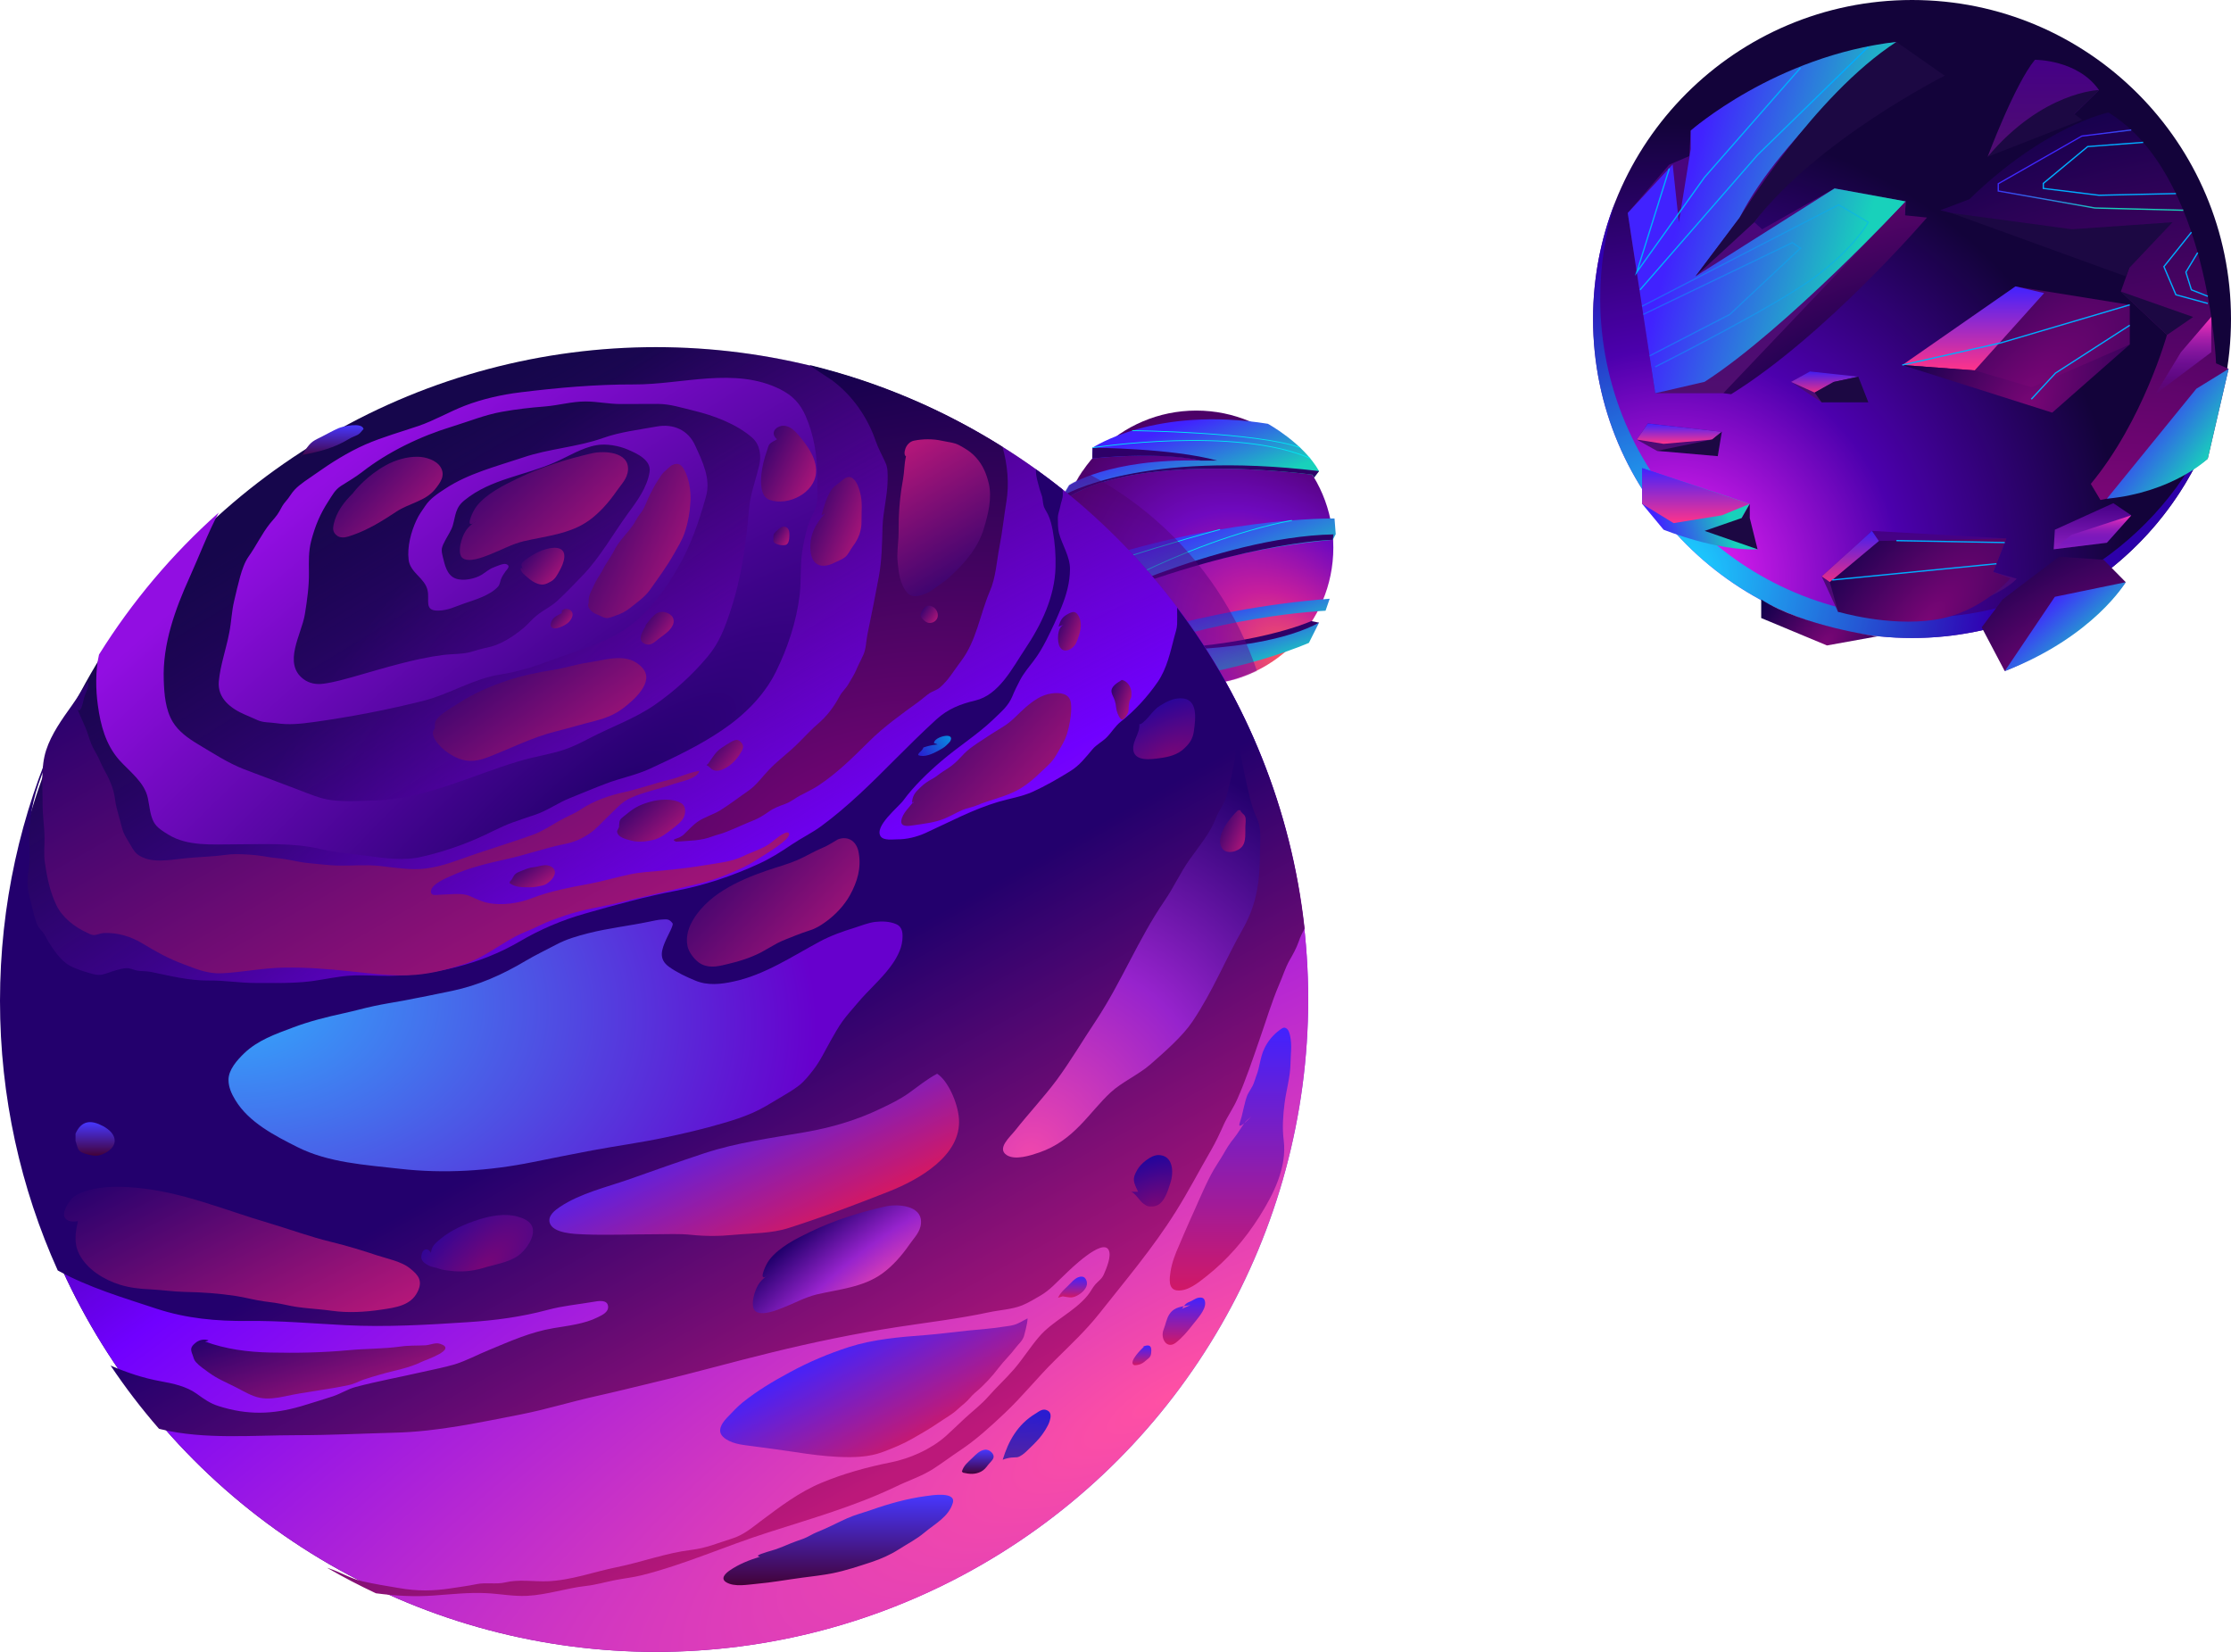 <svg width="1864" height="1380" viewBox="0 0 1864 1380" fill="none" xmlns="http://www.w3.org/2000/svg">
<circle cx="999.5" cy="457.5" r="114.5" fill="url(#paint0_radial)"/>
<path fill-rule="evenodd" clip-rule="evenodd" d="M1102.07 393.562L1097.92 398.957L1096.41 396.544C1096.41 396.544 953.583 376.755 892.451 415.466L888.081 414.111C888.081 414.111 888.081 414.111 888.108 414.083L893.27 405.381C893.27 405.381 926.213 382.827 1003.41 384.779C1003.41 384.779 978.494 376.836 912.582 382.963L912.856 374.017C912.856 374.017 964.891 338.992 1059.32 354.037C1059.32 354.037 1089.04 370.276 1102.07 393.562Z" fill="url(#paint1_linear)"/>
<path fill-rule="evenodd" clip-rule="evenodd" d="M886.687 477.735L883.108 484.946L895.1 510.211C895.1 510.211 990.348 462.147 1113.54 450.951L1116 446.261L1114.99 433.168C1114.99 433.168 1012.97 431.107 886.687 477.735Z" fill="url(#paint2_linear)"/>
<path fill-rule="evenodd" clip-rule="evenodd" d="M915.697 541.929C915.697 541.929 998.763 508.883 1110.95 500.181L1107.5 510.211C1107.5 510.211 1012.91 514.25 927.032 552.013L915.697 541.929Z" fill="url(#paint3_linear)"/>
<path fill-rule="evenodd" clip-rule="evenodd" d="M927.032 552.013C927.032 552.013 934.735 548.001 951.562 542.227C951.562 542.227 1015.51 548.353 1102.07 520.16L1093.6 537.049C1093.6 537.049 1044.24 559.061 972.54 567.98C972.54 567.98 951.698 569.227 927.032 552.013Z" fill="url(#paint4_linear)"/>
<path fill-rule="evenodd" clip-rule="evenodd" d="M1102.07 393.562L1097.92 398.956L1096.41 396.544C1096.41 396.544 953.583 376.754 892.451 415.466L888.081 414.11C888.081 414.11 888.081 414.11 888.108 414.083C889.801 413.053 954.02 375.724 1102.07 393.562Z" fill="#2E0068"/>
<path fill-rule="evenodd" clip-rule="evenodd" d="M912.856 374.016C912.856 374.016 979.751 374.45 1017.01 384.779H1003.41C1003.41 384.779 973.496 376.998 912.583 382.962L912.856 374.016Z" fill="#2E0068"/>
<path fill-rule="evenodd" clip-rule="evenodd" d="M895.101 510.211C895.101 510.211 1016.41 448.484 1114.14 446.424L1113.51 450.951C1113.54 450.951 1029.44 452.659 895.101 510.211Z" fill="#2E0068"/>
<path fill-rule="evenodd" clip-rule="evenodd" d="M1102.1 520.187L1095.62 518.859C1095.62 518.859 1046.84 541.223 949.677 542.877C949.649 542.877 1050.93 547.702 1102.1 520.187Z" fill="#2E0068"/>
<path d="M1094.53 383.179C1032.25 356.179 914.112 374.152 912.91 374.342L912.801 373.664C914.003 373.474 1032.33 355.474 1094.78 382.556L1094.53 383.179Z" fill="#00E7F4"/>
<path d="M1086.2 374.315C1050.36 361.302 947 360.083 945.935 360.083V359.405C946.973 359.405 1050.47 360.625 1086.42 373.691L1086.2 374.315Z" fill="#00E7F4"/>
<path d="M895.292 510.509L894.909 509.94C895.784 509.371 983.903 452.93 1079.34 434.388L1079.48 435.066C984.149 453.554 896.166 509.94 895.292 510.509Z" fill="#00E7F4"/>
<path d="M883.246 485.271L883 484.62C883.574 484.404 941.755 463.069 1019.28 441.978L1019.47 442.629C941.974 463.72 883.819 485.054 883.246 485.271Z" fill="#00E7F4"/>
<mask id="mask0" mask-type="alpha" maskUnits="userSpaceOnUse" x="883" y="343" width="233" height="229">
<circle cx="999.5" cy="457.5" r="114.5" fill="url(#paint5_radial)"/>
<path fill-rule="evenodd" clip-rule="evenodd" d="M1102.07 393.562L1097.92 398.957L1096.41 396.544C1096.41 396.544 953.583 376.755 892.451 415.466L888.081 414.111C888.081 414.111 888.081 414.111 888.108 414.083L893.27 405.381C893.27 405.381 926.213 382.827 1003.41 384.779C1003.41 384.779 978.494 376.836 912.582 382.963L912.856 374.017C912.856 374.017 964.891 338.992 1059.32 354.037C1059.32 354.037 1089.04 370.276 1102.07 393.562Z" fill="url(#paint6_linear)"/>
<path fill-rule="evenodd" clip-rule="evenodd" d="M886.687 477.735L883.108 484.946L895.1 510.211C895.1 510.211 990.348 462.147 1113.54 450.951L1116 446.261L1114.99 433.168C1114.99 433.168 1012.97 431.107 886.687 477.735Z" fill="url(#paint7_linear)"/>
<path fill-rule="evenodd" clip-rule="evenodd" d="M915.697 541.929C915.697 541.929 998.763 508.883 1110.95 500.181L1107.5 510.211C1107.5 510.211 1012.91 514.25 927.032 552.013L915.697 541.929Z" fill="url(#paint8_linear)"/>
<path fill-rule="evenodd" clip-rule="evenodd" d="M927.032 552.013C927.032 552.013 934.735 548.001 951.562 542.227C951.562 542.227 1015.51 548.353 1102.07 520.16L1093.6 537.049C1093.6 537.049 1044.24 559.061 972.54 567.98C972.54 567.98 951.698 569.227 927.032 552.013Z" fill="url(#paint9_linear)"/>
<path fill-rule="evenodd" clip-rule="evenodd" d="M1102.07 393.562L1097.92 398.956L1096.41 396.544C1096.41 396.544 953.583 376.754 892.451 415.466L888.081 414.11C888.081 414.11 888.081 414.11 888.108 414.083C889.801 413.053 954.02 375.724 1102.07 393.562Z" fill="#2E0068"/>
<path fill-rule="evenodd" clip-rule="evenodd" d="M912.856 374.016C912.856 374.016 979.751 374.45 1017.01 384.779H1003.41C1003.41 384.779 973.496 376.998 912.583 382.962L912.856 374.016Z" fill="#2E0068"/>
<path fill-rule="evenodd" clip-rule="evenodd" d="M895.101 510.211C895.101 510.211 1016.41 448.484 1114.14 446.424L1113.51 450.951C1113.54 450.951 1029.44 452.659 895.101 510.211Z" fill="#2E0068"/>
<path fill-rule="evenodd" clip-rule="evenodd" d="M1102.1 520.187L1095.62 518.859C1095.62 518.859 1046.84 541.223 949.677 542.877C949.649 542.877 1050.93 547.702 1102.1 520.187Z" fill="#2E0068"/>
<path d="M1094.53 383.179C1032.25 356.179 914.112 374.152 912.91 374.342L912.801 373.664C914.003 373.474 1032.33 355.474 1094.78 382.556L1094.53 383.179Z" fill="#00E7F4"/>
<path d="M1086.2 374.315C1050.36 361.302 947 360.083 945.935 360.083V359.405C946.973 359.405 1050.47 360.625 1086.42 373.691L1086.2 374.315Z" fill="#00E7F4"/>
<path d="M895.292 510.509L894.909 509.94C895.784 509.371 983.903 452.93 1079.34 434.388L1079.48 435.066C984.149 453.554 896.166 509.94 895.292 510.509Z" fill="#00E7F4"/>
<path d="M883.246 485.271L883 484.62C883.574 484.404 941.755 463.069 1019.28 441.978L1019.47 442.629C941.974 463.72 883.819 485.054 883.246 485.271Z" fill="#00E7F4"/>
</mask>
<g mask="url(#mask0)">
<g style="mix-blend-mode:multiply" opacity="0.46">
<circle cx="772.5" cy="655.5" r="293.5" fill="url(#paint10_radial)"/>
</g>
</g>
<circle cx="548" cy="835" r="545" fill="url(#paint11_radial)"/>
<circle cx="548" cy="835" r="545" fill="url(#paint12_radial)"/>
<path fill-rule="evenodd" clip-rule="evenodd" d="M1090 775.645C1088.14 779.177 1086.38 782.708 1085.07 786.612C1083.03 792.374 1080.43 797.021 1077.36 802.319C1073.83 808.546 1071.69 815.795 1068.81 822.301C1062.49 836.985 1057.75 853.064 1052.45 868.12C1046.59 885.035 1041.02 901.857 1033.77 918.214C1030.51 925.649 1025.77 932.248 1022.43 939.497C1019.17 946.839 1015.92 953.81 1011.92 960.78C1001.98 977.881 992.962 995.354 982.366 1012.18C963.405 1042.47 940.54 1069.43 918.418 1097.4C907.264 1111.53 894.066 1123.8 881.239 1136.53C866.739 1150.84 854.098 1166.83 839.134 1180.86C827.515 1191.83 815.525 1202.79 802.233 1211.62C794.705 1216.64 787.455 1222.13 779.833 1227.05C770.166 1233.28 758.827 1236.9 748.509 1241.92C714.212 1258.37 677.59 1268.69 641.526 1280.31C606.206 1291.55 572.187 1306.98 536.216 1315.99C528.781 1317.85 521.345 1318.6 513.816 1320.08C505.73 1321.66 497.922 1323.99 489.65 1324.92C473.105 1326.78 457.118 1332.35 440.387 1333.19C428.769 1333.75 417.894 1331.52 406.461 1330.96C391.775 1330.21 377.276 1331.89 362.59 1332.91C346.417 1334.12 330.244 1333.19 314.071 1331.05C300.129 1324.55 286.558 1317.39 273.267 1309.77C273.732 1309.95 274.289 1310.05 274.754 1310.23C284.235 1313.3 293.065 1318.78 302.638 1321.01C312.863 1323.34 323.459 1325.01 333.962 1326.78C348.369 1329.29 361.381 1329.19 375.788 1327.05C383.224 1325.85 390.66 1325.01 398.096 1323.43C406.182 1321.76 414.269 1323.8 422.262 1321.94C433.416 1319.25 445.871 1321.39 457.211 1321.01C476.823 1320.36 496.156 1313.11 515.117 1309.3C536.216 1305.03 556.2 1297.41 577.671 1294.8C589.94 1293.32 599.514 1289.14 611.132 1285.51C621.078 1282.44 627.491 1276.87 635.764 1270.64C651.658 1258.74 667.738 1246.48 686.327 1238.76C704.824 1231.05 724.343 1225.66 743.955 1221.75C760.035 1218.59 777.695 1210.79 790.15 1199.82C795.634 1194.89 800.839 1189.78 806.23 1184.76C812.922 1178.63 819.986 1173.24 825.935 1166.46C832.72 1158.74 840.435 1151.68 847.127 1143.96C854.563 1135.32 860.512 1125.75 867.855 1117.1C879.473 1103.35 897.319 1096.19 908.752 1082.16C911.168 1079.28 912.748 1075.75 915.258 1072.87C917.953 1069.89 920.649 1068.4 922.229 1064.69C924.181 1060.13 928.921 1049.44 926.319 1044.33C921.207 1033.92 893.88 1060.69 889.604 1064.87C882.819 1071.19 877.335 1077.7 869.156 1082.44C864.23 1085.23 859.396 1088.29 854.191 1090.43C845.547 1093.96 835.416 1094.33 826.307 1096.29C800.839 1101.77 774.814 1104.74 749.067 1108.74C714.212 1114.13 678.984 1121.47 644.78 1129.84C612.713 1137.64 580.924 1146.66 548.857 1154.28C531.848 1158.37 514.745 1162.64 497.643 1166.46C476.73 1171.1 456.188 1177.51 435.275 1181.6C400.884 1188.3 365.936 1195.92 330.802 1196.85C303.103 1197.59 275.683 1198.98 248.078 1198.98C210.806 1198.98 170.745 1202.79 134.217 1193.97C133.752 1193.87 133.287 1193.69 132.823 1193.59C118.23 1176.86 104.752 1159.21 92.39 1140.8C105.868 1146.66 119.81 1151.31 134.217 1153.91C144.627 1155.77 155.781 1158.18 164.425 1164.41C170.188 1168.59 175.579 1172.5 182.55 1174.63C206.344 1182.25 227.536 1181.79 251.424 1174.82C260.347 1172.12 269.177 1169.43 278.007 1166.55C284.514 1164.41 290.462 1160.51 296.969 1158.74C315.558 1153.82 334.612 1150.38 353.202 1146.1C362.032 1144.06 371.327 1142.38 379.971 1139.78C389.824 1136.71 398.932 1131.7 408.32 1127.89C426.352 1120.45 443.083 1112.83 462.323 1109.58C474.499 1107.53 488.534 1106.04 499.595 1100.38C503.22 1098.61 508.611 1096.1 508.053 1091.27C507.403 1085.32 499.595 1086.9 495.319 1087.64C482.864 1089.78 470.13 1090.9 457.768 1094.24C435.554 1100.19 413.897 1103.07 390.939 1104.56C357.013 1106.79 322.436 1108.83 288.417 1107.07C261.37 1105.67 234.229 1103.26 207.181 1103.54C181.063 1103.81 155.595 1101.49 130.778 1093.31C102.707 1084.02 74.172 1075.65 48.24 1061.34C17.288 992.658 0 916.448 0 836.149C0 755.756 17.381 679.36 48.612 610.585C44.987 620.529 41.919 630.753 37.737 640.418C29.557 659.564 24.445 678.895 24.445 699.621C24.538 707.428 25.375 715.885 24.259 723.599C22.865 733.729 22.122 740.235 25.003 750.458C27.141 757.894 27.977 765.143 31.137 772.392C32.253 775.087 33.647 776.296 35.506 778.433C37.365 780.571 38.202 782.987 39.782 785.59C44.243 792.839 50.564 802.505 58.185 806.687C62.926 809.196 68.967 811.241 74.079 812.728C80.493 814.587 83.002 815.33 89.416 813.007C94.156 811.334 100.756 809.103 105.682 808.824C108.935 808.731 111.537 810.311 114.698 810.869C118.602 811.52 122.319 811.148 126.316 811.984C142.396 815.33 158.104 819.327 174.556 819.141C187.476 818.955 200.21 821.185 213.315 821.185C229.117 821.185 244.639 821.65 260.254 819.698C270.757 818.304 282.097 815.702 292.693 815.051C303.475 814.401 314.443 815.33 325.225 815.237C362.59 814.68 401.256 805.664 433.695 786.798C451.262 776.482 469.201 768.768 488.906 763.191C513.816 756.035 539.377 748.971 564.844 744.139C588.453 739.678 611.69 731.871 633.533 721.833C643.478 717.372 652.215 711.796 661.324 705.662C669.411 700.178 678.148 695.996 685.956 690.327C708.542 673.691 728.154 654.173 747.952 634.284C759.198 623.039 770.631 611.7 782.342 601.012C792.102 592.183 802.326 588.186 814.874 585.212C834.765 580.472 845.826 558.074 856.515 542.088C869.992 521.92 881.239 498.779 881.89 473.871C882.169 463.369 881.425 453.61 879.566 443.294C878.729 438.74 877.707 434.372 875.755 430.189C874.547 427.494 872.502 424.985 871.851 422.104C871.294 419.687 871.201 417.178 870.736 415.04C870.271 413.181 869.156 410.672 868.691 408.906C867.576 404.259 865.252 397.846 865.531 392.642V392.084C873.153 397.568 880.681 403.237 887.931 409.092C887.838 411.23 888.21 413.367 887.745 415.505C887.281 418.107 886.351 420.245 885.886 422.847C885.236 426.658 883.842 428.795 883.842 432.978C883.935 437.439 883.749 441.249 884.771 445.338C887.467 455.469 894.066 464.856 893.973 475.544C893.88 486.604 891.092 496.734 886.909 507.05C883.005 516.716 878.822 525.638 874.175 534.839C870.922 541.159 867.855 546.456 863.486 552.219C859.582 557.33 855.4 562.256 852.332 568.018C850.009 572.48 847.685 577.034 845.826 581.681C842.294 590.138 836.531 594.506 830.118 600.826C816.919 613.559 800.467 623.782 786.246 636.05C775.371 645.344 763.288 656.961 754.83 668.579C750.833 674.155 730.199 690.234 735.776 698.691C738.285 702.409 746.093 701.201 749.625 701.201C757.432 701.294 765.984 699.156 773.048 695.996C793.031 686.888 813.015 676.107 834.114 669.88C843.595 667.092 853.726 665.512 862.742 661.515C873.524 656.59 884.028 650.549 894.066 644.322C902.059 639.396 906.8 632.983 912.748 626.013C916.095 622.016 920.835 619.786 924.553 616.068C928.921 611.7 931.617 606.681 936.45 602.871C948.162 593.67 958.758 582.052 967.216 569.784C975.023 558.446 977.905 544.412 981.251 531.679C982.18 528.147 983.296 525.266 983.482 521.549C983.668 517.181 983.482 512.719 983.482 508.351V507.608C1041.11 583.818 1079.03 675.642 1090 775.645Z" fill="url(#paint13_linear)"/>
<path fill-rule="evenodd" clip-rule="evenodd" d="M840.807 419.315C838.762 431.676 837.554 443.944 835.137 456.305C832.72 468.573 832.07 482.421 827.05 493.853C818.592 513.556 815.99 535.397 802.605 552.776C796.935 560.212 792.567 568.111 785.317 574.338C782.528 576.662 779.647 577.219 776.673 579.078C773.884 580.937 770.91 583.725 768.121 585.77C753.807 596.179 738.564 606.96 726.016 619.507C712.446 632.89 699.433 645.995 683.353 656.497C678.52 659.657 673.5 661.887 668.481 664.582C664.299 666.813 660.86 669.787 656.398 671.46C650.728 673.598 647.103 674.713 642.084 678.245C638.18 680.94 633.812 683.728 629.443 685.401C621.729 688.468 614.2 692.093 606.485 695.067C602.953 696.554 599.235 697.297 595.61 698.598C585.386 702.502 577.95 702.13 564.844 703.152C560.662 701.294 564.194 701.108 567.54 699.621C570.142 698.319 570.886 697.669 573.024 695.438C575.719 692.743 579.251 689.118 582.319 686.888C588.081 682.706 595.703 680.661 601.931 676.85C609.924 671.832 617.732 665.791 625.539 660.4C632.046 655.939 636.972 648.783 642.363 643.206C648.126 637.072 655.19 631.589 661.51 625.92C668.946 619.321 675.266 611.793 682.702 605.287C690.882 598.41 696.552 590.789 701.478 581.681C703.523 577.777 706.962 574.989 709.1 571.085C711.144 567.368 713.561 563.929 715.234 560.026C717.093 555.472 719.51 551.196 721.462 546.735C723.692 541.624 723.599 535.583 724.715 530.099C728.061 514.021 731.314 497.756 734.288 481.585C736.798 468.109 736.984 453.796 737.356 440.041C737.82 426.843 741.538 414.018 741.631 400.635C741.631 395.43 741.91 390.969 739.679 386.229C736.891 380.002 733.731 374.519 731.5 368.013C724.622 348.124 711.888 330.001 694.971 317.547C692.369 315.688 684.282 310.762 676.196 304.907C734.288 319.034 788.384 342.269 837.461 373.217H837.554C841.829 388.274 843.316 404.352 840.807 419.315Z" fill="url(#paint14_radial)"/>
<path fill-rule="evenodd" clip-rule="evenodd" d="M682.423 420.244C681.215 427.122 677.032 432.419 675.08 439.018C672.85 446.546 671.177 454.074 670.061 461.881C668.481 473.592 669.504 485.302 668.109 497.105C665.414 519.225 658.164 541.159 648.311 561.141C638.459 581.122 621.728 597.573 603.418 609.934C584.456 622.852 563.357 632.797 542.63 642.37C530.825 647.76 518.37 649.991 506.287 654.638C496.156 658.448 486.21 662.723 476.172 666.72C466.227 670.623 457.025 677.408 447.079 680.661C440.852 682.705 434.81 684.75 428.583 686.98C417.987 690.791 408.32 696.367 397.91 700.828C383.317 707.148 368.167 712.074 352.551 715.699C337.215 719.323 322.343 717 306.914 715.048C294.087 713.468 280.888 712.353 268.248 709.379C244.825 703.802 219.636 705.382 195.748 705.382C177.623 705.382 156.71 707.148 140.723 697.297C136.169 694.509 131.056 691.534 128.454 686.702C125.294 680.754 124.922 673.225 123.528 666.72C120.739 653.429 108.098 644.414 99.454 634.749C88.3 621.923 84.025 605.844 81.794 589.394C79.935 576.568 79.656 560.025 82.724 546.828C110.329 502.589 143.976 462.718 182.735 428.237C173.534 445.617 166.655 464.019 158.569 481.956C146.393 508.816 135.704 538.092 136.819 568.111C137.191 579.821 138.213 593.019 144.441 603.242C149.274 611.142 157.268 616.811 164.982 621.458C177.623 628.986 190.264 637.351 203.928 642.648C219.264 648.504 234.693 654.173 249.937 660.028C258.86 663.374 267.504 667.277 277.078 668.486C288.603 669.88 301.244 669.136 312.677 668.764C354.782 667.649 393.541 647.946 433.137 636.05C445.871 632.146 459.07 630.38 471.618 626.198C479.518 623.503 486.21 619.971 493.46 616.254C511.027 607.146 530.268 600.361 546.812 589.022C563.171 577.684 578.322 563.929 591.056 548.78C600.908 537.069 605.277 525.266 610.11 510.86C619.591 482.421 623.216 455.004 625.818 425.263C626.933 412.623 631.302 401.378 634.276 389.11C636.228 381.024 635.113 371.637 628.606 365.782C615.594 354.257 596.354 347.101 579.716 343.105C569.585 340.688 559.918 337.435 549.508 337.435C539.191 337.528 528.966 337.435 518.742 337.528C508.89 337.621 499.223 335.391 489.278 335.391C477.659 335.391 466.784 338.644 455.259 339.573C443.268 340.502 431.092 341.896 419.288 344.034C405.16 346.543 391.589 352.12 377.926 356.302C351.343 364.388 324.202 377.399 302.452 394.407C296.783 398.775 290.741 402.214 284.792 406.025C279.68 409.463 277.821 413.46 274.475 418.571C267.318 429.631 263.414 439.018 259.975 451.937C257.744 460.673 258.023 469.038 258.116 478.053C258.302 489.577 256.536 502.031 254.677 513.37C251.982 529.82 236.088 554.17 253.469 567.275C258.395 570.992 264.251 572.014 270.292 571.178C278.844 570.063 288.324 567.367 296.504 565.044C320.577 558.259 345.766 550.267 370.676 547.107C378.205 546.177 385.362 546.735 392.891 544.783C397.538 543.482 402 541.995 406.74 541.066C417.708 539.021 428.583 531.958 437.227 524.801C441.131 521.548 444.384 517.459 448.381 514.206C453.864 509.745 460.464 506.771 465.669 501.938C473.105 495.061 480.262 487.533 487.326 480.19C501.733 465.041 512.143 446.174 524.319 429.445C532.034 418.943 540.678 407.419 542.723 394.314C544.303 384.184 531.941 378.793 524.412 375.541C517.069 372.381 506.473 370.429 498.386 371.916C486.117 374.053 474.778 381.396 463.438 386.321C438.249 397.381 410.179 400.077 388.336 417.735C380.343 424.055 380.807 430.189 378.298 439.018C377.09 443.015 374.115 447.383 372.07 451.286C368.817 457.42 368.352 458.907 370.025 465.413C371.606 471.733 373.279 480.469 380.529 483.257C386.849 485.767 397.073 483.536 402.557 480.097C405.81 478.053 408.692 475.357 412.596 473.963C414.919 473.034 420.682 470.432 422.913 471.268C426.91 472.755 423.935 475.264 422.262 477.495C420.682 479.819 419.66 481.213 418.637 483.722C417.801 485.767 417.708 488.183 416.221 489.949C409.807 497.291 396.98 501.009 388.057 504.076C380.25 506.771 374.394 510.024 365.843 510.117C354.317 510.21 358.965 501.659 357.292 493.388C355.061 482.7 342.699 478.703 341.398 467.551C340.096 456.862 343.442 444.13 347.997 434.464C349.949 430.189 352.551 426.657 355.154 422.847C359.429 416.341 365.657 412.437 372.163 408.162C391.311 395.522 415.198 389.481 436.855 382.232C458.605 374.797 482.214 373.589 503.685 365.968C518.277 360.763 533.707 359.09 548.764 356.302C562.706 353.793 574.883 359.276 580.738 372.009C586.873 385.485 594.123 399.984 589.847 414.854C584.084 435.393 577.206 455.747 566.424 474.242C553.133 497.105 536.96 518.667 512.979 531.214C495.97 540.136 477.752 545.155 459.906 551.847C445.964 557.051 432.672 561.233 418.172 563.464C395.865 566.81 375.509 580.007 353.667 585.491C323.644 593.019 293.251 598.874 262.671 603.149C251.052 604.729 241.479 605.844 230.046 604.079C224.934 603.335 220.193 603.8 215.267 601.662C211.828 600.175 208.296 598.502 204.857 597.108C192.96 591.996 181.434 583.446 182.828 569.04C184.13 555.471 189.056 541.809 191.566 528.426C193.332 519.597 193.517 510.767 195.655 501.938C197.235 495.154 198.815 488.276 200.674 481.584C202.162 476.287 204.485 469.502 207.645 465.041C213.966 456.212 218.799 445.803 225.584 437.345C228.373 433.906 231.161 431.211 233.299 427.401C235.437 423.59 236.088 421.824 239.155 418.386C241.757 415.504 243.523 411.88 246.219 409.092C250.959 404.073 257.837 399.984 263.414 395.987C276.52 386.693 290.648 377.771 305.427 371.265C319.834 365.038 334.891 360.856 349.67 355.837C362.961 351.283 375.231 344.034 388.429 338.922C402.929 333.346 419.288 329.628 434.717 327.77C466.412 323.866 497.829 321.078 529.896 321.171C569.77 321.357 614.014 306.208 651.936 325.26C662.347 330.558 668.388 336.878 673.129 347.566C679.914 363.087 682.981 381.21 682.795 398.125C682.702 405.467 683.632 413.088 682.423 420.244Z" fill="url(#paint15_radial)"/>
<path fill-rule="evenodd" clip-rule="evenodd" d="M64.599 591.997C67.294 599.339 71.012 605.752 73.429 613.28C75.195 618.949 76.775 623.41 79.842 628.522C82.817 633.355 84.583 638.838 87.464 643.857C90.438 649.061 93.413 655.474 94.9 661.329C96.108 665.883 96.294 670.623 97.502 675.177C99.082 681.033 100.663 686.888 102.243 692.65C103.265 696.368 105.217 699.621 107.262 702.873C109.4 706.312 111.909 711.703 115.255 714.026C126.037 721.647 141.467 718.394 153.922 717.093C165.261 715.885 176.694 715.792 188.034 714.212C193.796 713.376 200.21 713.468 205.973 713.84C211.271 714.119 217.87 714.77 223.075 715.792C228.001 716.721 232.742 716.907 237.668 717.651C244.732 718.766 251.703 720.625 258.86 721.182C266.76 721.833 274.847 722.948 282.84 723.134C294.18 723.32 305.706 722.205 317.045 723.413C326.898 724.435 336.843 726.108 346.789 726.108C359.801 726.201 372.721 722.205 384.804 717.837C404.881 710.494 425.515 704.546 445.685 697.204C453.028 694.509 459.906 689.955 466.691 686.051C472.826 682.427 479.425 680.103 485.374 676.107C496.063 668.951 509.447 664.396 521.902 661.701C534.543 658.913 546.813 654.359 559.36 651.385C567.633 649.433 575.905 645.158 584.271 644.043C582.69 650.641 568.283 653.058 563.171 654.824C551.274 659.099 538.354 661.422 526.829 666.627C519.3 669.973 514.002 676.479 508.053 682.055C502.569 687.167 498.48 692.371 492.252 696.554C485.746 700.922 479.611 703.524 471.804 705.104C455.445 708.357 439.644 714.119 423.471 717.651C407.577 721.182 391.59 724.9 376.811 731.778C372.721 733.636 360.638 738.469 360.08 744.417C359.708 749.157 365.471 747.391 368.817 747.391C376.067 747.391 385.548 745.626 392.333 748.507C397.538 750.737 401.814 753.061 407.484 754.269C418.916 756.778 433.416 754.641 444.105 750.458C459.627 744.417 476.451 741.35 492.717 738.283C503.963 736.146 514.931 732.893 526.178 730.476C535.008 728.618 543.373 728.246 552.296 727.409C565.03 726.201 577.764 724.714 590.405 722.577C600.536 720.904 611.597 719.881 620.799 715.327C628.514 711.517 637.53 709.193 644.315 703.896C646.081 702.502 656.305 693.672 658.722 695.717C663.741 699.992 635.392 716.071 633.44 717.465C624.238 723.692 614.757 727.595 604.44 731.778C591.52 737.075 578.322 739.399 564.937 742.744C549.694 746.555 534.357 749.715 519.114 753.618C503.778 757.522 487.976 759.473 472.919 764.585C465.297 767.187 457.675 769.697 450.518 773.321C443.919 776.667 436.948 778.991 430.442 782.43C416.407 789.958 403.208 800.46 388.057 805.386C374.859 809.661 361.01 813.285 347.16 814.401C328.943 815.888 310.632 813.285 292.507 811.427C274.103 809.475 255.328 807.988 236.831 808.36C219.636 808.638 202.441 812.263 185.245 813.099C173.441 813.657 163.867 809.475 152.992 805.386C140.723 800.832 130.22 794.976 119.066 788.192C109.4 782.337 98.339 778.991 86.999 779.455C84.304 779.548 82.445 780.571 79.842 781.035C76.868 781.593 74.73 780.106 72.127 778.898C61.996 774.158 51.865 766.351 46.939 755.849C41.641 744.603 39.224 732.614 37.458 720.439C36.436 713.561 37.272 706.312 37.179 699.342C37.086 690.048 35.506 680.847 35.599 671.46C35.692 656.682 33.926 640.976 38.573 626.663C42.942 613.187 51.958 600.64 60.137 589.208C64.785 582.796 68.596 575.825 73.429 569.598C75.102 572.944 71.105 579.45 70.269 582.982C69.153 587.814 67.201 597.015 64.599 591.997Z" fill="url(#paint16_linear)"/>
<path fill-rule="evenodd" clip-rule="evenodd" d="M763.654 669.343C760.204 673.825 753.964 679.484 753.083 685.362C752.202 690.947 758.515 690.212 762.626 689.551C771.581 688.155 780.83 687.346 789.272 683.819C794.264 681.762 798.962 678.896 803.953 676.765C808.064 675.001 812.542 674.413 816.652 672.65C826.489 668.461 837.059 666.33 846.822 661.774C855.557 657.732 862.971 651.486 869.798 644.873C874.643 640.243 879.194 636.716 882.497 630.764C884.919 626.355 887.782 622.093 889.837 617.463C892.333 611.805 893.875 604.089 894.609 597.99C894.976 594.683 895.196 590.642 894.756 587.261C893.655 579.105 885.433 578.37 878.533 579.325C870.018 580.501 863.191 585.498 856.878 590.936C850.786 596.153 845.721 602.399 838.894 606.588C831.333 611.217 823.919 615.92 816.579 620.917C812.615 623.636 809.018 626.061 805.641 629.515C802.852 632.381 800.209 635.393 797.2 637.965C794.19 640.611 790.74 642.742 787.364 644.873C784.574 646.636 782.005 649.061 779.216 650.531C775.472 652.515 772.095 654.72 769.086 657.732C767.104 659.717 764.901 661.627 763.58 664.199C761.378 668.535 761.818 673.972 763.654 669.343Z" fill="url(#paint17_linear)"/>
<path fill-rule="evenodd" clip-rule="evenodd" d="M884.399 523.407C886.258 517.645 887.467 515.415 892.858 512.627C896.204 510.861 898.62 510.396 900.851 514.114C905.22 521.27 902.059 529.913 899.271 536.791C897.226 541.809 889.14 546.828 885.515 540.508C883.005 536.233 883.098 523.593 889.047 521.827L884.399 523.407Z" fill="url(#paint18_linear)"/>
<path fill-rule="evenodd" clip-rule="evenodd" d="M427.281 735.216C430.07 730.012 430.721 729.454 435.554 727.595C439.458 726.108 441.41 724.993 445.592 724.528C449.868 724.156 454.608 721.74 458.977 723.32C465.669 725.736 464.368 731.592 459.906 735.774C457.675 737.819 455.816 739.213 453.214 739.77C449.682 740.514 446.15 741.35 442.525 741.257C436.39 741.164 431.185 741.536 425.887 737.911C425.701 736.796 426.166 735.867 427.281 735.216Z" fill="url(#paint19_linear)"/>
<path fill-rule="evenodd" clip-rule="evenodd" d="M171.303 1120.73C188.498 1127.14 207.367 1129.56 225.678 1129.93C247.52 1130.4 269.549 1130.02 291.299 1127.98C305.799 1126.58 320.206 1126.96 334.705 1124.91C341.676 1123.89 348.369 1124.26 355.34 1123.89C359.337 1123.7 363.612 1121.38 367.516 1122.59C382.759 1127.24 355.712 1135.97 352.644 1137.55C341.676 1143.03 329.314 1144.89 317.603 1148.33C313.141 1149.63 308.494 1150.93 304.126 1152.42C299.85 1153.91 296.039 1156.14 291.578 1157.07C273.639 1160.97 255.7 1162.65 237.854 1166.55C231.254 1167.94 224.004 1169.06 217.219 1167.76C210.062 1166.36 203.463 1162.18 197.05 1158.93C189.242 1155.02 181.248 1151.68 174.184 1146.47C171.117 1144.24 166.284 1140.9 163.774 1138.02C161.822 1135.88 161.915 1134.48 160.893 1131.88C159.034 1127.24 159.127 1125.38 163.124 1122.03C166.191 1119.43 169.909 1118.5 173.906 1119.61C174.184 1119.89 174.277 1120.26 171.303 1120.73Z" fill="url(#paint20_linear)"/>
<path fill-rule="evenodd" clip-rule="evenodd" d="M635.02 1300.47C625.911 1303.35 617.36 1306.61 609.366 1312.18C605.927 1314.6 601.745 1318.78 606.764 1321.85C613.642 1326.03 624.703 1323.8 632.139 1323.15C644.873 1322.04 657.42 1319.71 670.061 1318.04C678.613 1316.92 687.071 1315.99 695.622 1314.32C706.683 1312.09 717.465 1308.47 728.247 1304.93C736.24 1302.24 743.676 1298.99 750.833 1294.43C758.083 1289.79 765.798 1285.88 772.397 1280.31C781.134 1272.96 792.66 1267.2 796.099 1255.49C798.887 1245.73 777.788 1249.26 773.698 1249.82C758.176 1251.87 742.282 1256.33 727.596 1261.53C721.183 1263.76 714.212 1265.53 707.984 1268.32C699.619 1272.03 691.439 1276.5 682.888 1279.84C678.799 1281.42 675.174 1284.02 671.084 1285.51C667.459 1286.81 663.834 1288.02 660.209 1289.51C656.212 1291.18 652.122 1292.95 648.033 1294.34C638.552 1297.22 629.257 1299.73 635.02 1300.47Z" fill="url(#paint21_linear)"/>
<path fill-rule="evenodd" clip-rule="evenodd" d="M803.628 1229.38C805.208 1224.08 808.647 1221.66 812.551 1217.85C815.618 1214.88 818.499 1211.72 822.961 1211.07C826.214 1210.6 831.326 1214.41 829.932 1218.13C829.281 1220.08 826.772 1222.13 825.47 1223.89C823.797 1226.12 822.217 1228.07 819.708 1229.38C814.688 1231.98 809.855 1231.51 804.65 1230.3L803.628 1229.38Z" fill="url(#paint22_linear)"/>
<path fill-rule="evenodd" clip-rule="evenodd" d="M858.56 1101.4C854.749 1103.16 851.031 1105.86 846.941 1106.88C843.967 1107.72 840.714 1108 837.647 1108.46C828.352 1109.95 818.685 1110.6 809.297 1111.53C797.307 1112.74 785.317 1114.41 773.327 1115.34C752.134 1116.92 729.827 1118.78 709.471 1125.28C692.183 1130.86 676.103 1137.64 660.116 1146.29C646.267 1153.72 632.696 1161.81 620.427 1171.66C616.338 1175.01 612.62 1178.91 608.995 1182.72C606.578 1185.23 603.975 1187.92 602.581 1191.18C600.351 1196.2 602.395 1199.63 606.764 1202.42C613.642 1206.79 621.914 1207.16 629.722 1208.28C641.341 1209.86 652.866 1211.34 664.485 1213.11C676.289 1214.97 688.651 1216.55 700.641 1217.11C713.096 1217.66 726.016 1217.39 737.82 1212.92C746.372 1209.67 754.179 1206.51 762.173 1201.96C769.795 1197.59 777.323 1193.31 784.573 1188.3C789.685 1184.76 795.169 1181.88 799.817 1177.61C801.769 1175.75 803.813 1174.08 805.951 1172.31C809.204 1169.61 811.528 1166.08 814.781 1163.39C821.938 1157.53 828.816 1150 834.393 1142.66C838.855 1136.81 844.246 1131.79 848.614 1125.93C851.217 1122.49 853.912 1120.64 855.493 1116.36C855.957 1114.41 858.374 1106.32 858.56 1101.4Z" fill="url(#paint23_linear)"/>
<path fill-rule="evenodd" clip-rule="evenodd" d="M883.935 1084.11C886.351 1079.56 888.21 1078.16 891.742 1074.72C894.345 1072.31 897.691 1068.03 901.223 1066.92C903.175 1066.27 905.313 1066.36 906.521 1067.75C907.822 1069.15 908.38 1071.47 908.101 1073.14C907.357 1077.42 903.175 1080.76 899.643 1082.53C895.181 1084.85 892.672 1083.65 887.931 1083L883.935 1084.11Z" fill="url(#paint24_linear)"/>
<path fill-rule="evenodd" clip-rule="evenodd" d="M1045.48 932.805C1043.25 934.757 1040.83 936.523 1039.16 938.939C1036.28 943.029 1033.95 947.211 1030.79 951.114C1027.35 955.204 1024.66 959.758 1022.06 964.312C1018.71 970.074 1014.81 975.465 1011.74 981.413C1005.05 994.145 999.748 1007.53 993.706 1020.54C990.732 1027.05 988.036 1033.74 985.155 1040.34C981.995 1047.4 979.206 1054.56 977.998 1062.18C977.161 1067.66 975.767 1076.95 983.11 1077.98C992.219 1079.18 1001.42 1071.38 1008.02 1066.17C1025.49 1052.42 1040.27 1035.22 1052.17 1016.45C1063.97 997.77 1075.41 975.279 1072.53 952.509C1071.22 942.285 1071.97 931.69 1073.27 921.56C1074.66 910.686 1078.01 899.812 1078.2 888.752C1078.29 880.945 1079.59 873.231 1077.92 865.517C1077.45 863.38 1076.71 860.22 1074.57 859.012C1072.53 857.803 1071.13 859.104 1069.27 860.406C1063.7 864.495 1059.42 869.607 1056.45 875.741C1052.82 883.176 1052.63 891.354 1049.57 898.975C1048.55 901.578 1047.89 904.552 1046.59 907.061C1045.48 909.199 1044.08 911.243 1042.97 913.288C1040.92 917.099 1040.27 921.188 1039.16 925.37C1038.51 927.973 1038.04 930.296 1037.39 932.898C1036.83 934.943 1036 937.081 1035.53 939.032C1035.16 940.798 1035.81 942.75 1045.48 932.805Z" fill="url(#paint25_linear)"/>
<path fill-rule="evenodd" clip-rule="evenodd" d="M955.791 1125C953.932 1126.76 942.871 1137.45 947.147 1140.24C948.355 1140.98 951.608 1140.05 952.723 1139.68C955.233 1138.75 956.813 1136.99 958.858 1135.41C961.646 1133.27 961.832 1131.6 961.925 1128.07C961.925 1123.23 958.858 1123.42 954.861 1125H955.791Z" fill="url(#paint26_linear)"/>
<path fill-rule="evenodd" clip-rule="evenodd" d="M987.571 1093.31C989.895 1090.15 990.639 1088.76 993.892 1087.55C996.587 1086.53 998.632 1084.58 1001.51 1084.11C1005.05 1083.55 1006.63 1084.85 1006.9 1088.39C1007.37 1094.43 999.933 1102.23 996.587 1106.6C992.405 1111.99 987.85 1117.48 982.459 1121.66C974.838 1127.61 969.261 1118.03 972.142 1110.88C973.908 1106.51 974.559 1101.49 977.254 1097.59C981.53 1091.55 987.757 1091.55 994.542 1090.34L987.571 1093.31Z" fill="url(#paint27_linear)"/>
<path fill-rule="evenodd" clip-rule="evenodd" d="M398.375 435.022C391.032 439.762 388.058 443.386 385.455 451.844C384.433 455.283 383.038 462.625 385.92 465.692C390.846 470.803 404.138 465.227 408.971 463.368C418.359 459.744 427.839 454.446 437.599 452.123C456.003 447.847 476.265 446.174 492.066 434.836C500.989 428.423 508.704 419.594 514.932 410.579C518.928 404.723 524.226 399.984 524.691 392.548C525.713 377.306 504.521 376.377 494.483 378.7C473.198 383.626 452.285 390.132 432.487 399.705C420.868 405.281 406.368 412.437 398.189 422.94C396.237 425.449 394.285 429.445 393.263 432.419C392.426 434.743 390.195 441.62 398.375 435.022Z" fill="url(#paint28_linear)"/>
<path fill-rule="evenodd" clip-rule="evenodd" d="M643.171 1064.28C635.828 1069.02 632.854 1072.65 630.251 1081.1C629.229 1084.54 627.835 1091.88 630.716 1094.95C635.642 1100.06 648.934 1094.49 653.767 1092.63C663.155 1089 672.636 1083.71 682.395 1081.38C700.799 1077.11 721.062 1075.43 736.863 1064.1C745.786 1057.68 753.5 1048.85 759.728 1039.84C763.725 1033.98 769.023 1029.24 769.487 1021.81C770.51 1006.57 749.318 1005.64 739.279 1007.96C717.994 1012.89 697.081 1019.39 677.283 1028.96C665.665 1034.54 651.165 1041.7 642.985 1052.2C641.033 1054.71 639.081 1058.7 638.059 1061.68C637.223 1064 634.992 1070.88 643.171 1064.28Z" fill="url(#paint29_radial)"/>
<path fill-rule="evenodd" clip-rule="evenodd" d="M437.97 477.681C435.461 472.012 434.253 471.547 438.435 468.108C441.317 465.692 446.429 462.811 449.775 461.138C453.679 459.186 460.557 457.141 465.018 457.699C475.614 459 470.781 470.989 467.528 476.752C465.483 480.376 463.903 483.722 460.464 485.674C456.374 487.997 453.679 489.206 449.124 487.626C445.964 486.603 442.99 484.373 440.573 482.235C438.807 480.655 434.624 477.681 434.996 474.8C435.461 474.707 435.926 474.614 436.297 474.521L437.97 477.681Z" fill="url(#paint30_linear)"/>
<path fill-rule="evenodd" clip-rule="evenodd" d="M363.24 608.726C363.519 603.707 363.055 602.592 366.215 599.339C370.955 594.599 377.74 590.974 383.317 587.35C395.958 579.171 409.436 573.316 423.657 568.576C436.391 564.394 449.124 561.698 462.323 559.654C472.083 558.167 481.377 554.914 491.23 553.52C506.38 551.382 525.063 544.133 537.146 558.445C546.906 570.063 528.874 585.491 520.415 591.811C512.887 597.48 505.079 600.268 495.97 602.592C485.467 605.194 475.15 608.354 464.647 610.956C445.128 615.789 427.003 625.083 408.32 632.332C395.493 637.351 386.292 636.886 374.766 629.172C368.26 625.083 357.664 614.023 363.24 608.726Z" fill="url(#paint31_linear)"/>
<path fill-rule="evenodd" clip-rule="evenodd" d="M540.027 521.921C537.518 526.568 531.197 535.118 539.284 538.092C543.931 539.765 547.184 536.048 550.716 533.353C554.527 530.471 558.989 527.683 561.498 523.408C564.287 518.761 562.8 514.393 557.966 512.255C548.393 507.98 543.838 517.181 538.447 523.408L540.027 521.921Z" fill="url(#paint32_linear)"/>
<path fill-rule="evenodd" clip-rule="evenodd" d="M689.395 428.981C681.029 437.718 675.917 447.941 677.219 460.488C678.52 472.756 686.792 475.265 697.016 470.154C699.712 468.852 703.43 467.458 705.847 465.6C708.728 463.369 710.401 459.28 712.539 456.399C717.372 449.986 719.975 443.201 719.789 435.023C719.696 427.309 720.718 419.13 718.673 411.695C717.558 407.605 715.978 402.122 712.26 399.52C707.984 396.639 704.731 400.449 701.571 402.958C698.411 405.468 695.994 406.769 693.949 410.301C690.231 416.435 688.279 423.591 686.327 430.469L689.395 428.981Z" fill="url(#paint33_linear)"/>
<path fill-rule="evenodd" clip-rule="evenodd" d="M517.162 691.07C517.534 685.308 517.348 684.936 521.531 681.683C524.598 679.267 527.758 676.572 531.197 674.62C536.588 671.46 545.79 668.672 552.204 668.207C557.873 667.835 563.915 668.021 569.027 670.902C572.28 672.761 572.931 676.572 572.094 680.382C570.886 685.866 565.495 689.397 561.405 692.65C557.316 695.903 551.646 700.178 546.534 701.479C540.027 703.059 533.893 703.896 527.386 702.223C523.576 701.201 515.489 699.621 515.582 694.23L517.162 691.07Z" fill="url(#paint34_linear)"/>
<path fill-rule="evenodd" clip-rule="evenodd" d="M591.892 637.723C595.61 632.425 598.027 627.778 603.697 624.246C606.206 622.759 612.434 618.112 615.594 618.112C617.732 618.112 620.52 620.994 620.799 623.224C621.171 625.919 618.475 629.451 617.081 631.589C613.921 636.236 608.995 640.604 604.068 642.648C601.466 643.764 599.235 644.321 596.447 643.485C593.751 642.648 592.636 640.046 590.312 639.21L591.892 637.723Z" fill="url(#paint35_linear)"/>
<path fill-rule="evenodd" clip-rule="evenodd" d="M294.738 412.159C287.302 419.594 281.167 427.401 278.751 438.089C278.007 441.435 278.007 444.502 280.981 447.012C284.978 450.543 289.997 448.592 294.645 447.012C307.658 442.55 320.02 434.837 331.359 427.308C341.676 420.524 355.619 418.572 363.519 408.721C367.795 403.33 372.349 397.382 368.167 390.319C364.542 384.277 355.433 381.675 349.019 381.582C339.91 381.396 330.151 384.37 322.25 388.739C307.379 397.01 297.898 407.977 294.738 412.159Z" fill="url(#paint36_linear)"/>
<path fill-rule="evenodd" clip-rule="evenodd" d="M252.075 380.188C266.482 377.4 278.937 374.426 291.578 366.712C294.087 365.132 296.597 364.481 299.106 363.087C301.337 361.786 301.988 360.113 303.754 358.44C302.545 352.585 286.744 356.116 283.119 357.603C278.286 359.648 273.36 362.529 268.712 364.853C266.296 366.061 263.6 367.269 261.369 368.849C256.629 372.288 253.841 378.422 250.68 383.162L252.075 380.188Z" fill="url(#paint37_linear)"/>
<path fill-rule="evenodd" clip-rule="evenodd" d="M700.084 701.201C695.994 703.524 691.625 706.498 687.257 708.264C680.007 711.238 673.408 715.421 666.251 718.488C657.792 722.112 648.683 724.529 640.039 727.503C627.677 731.778 615.966 736.611 604.812 743.488C593.565 750.366 582.783 760.31 577.021 772.299C573.675 779.177 572.373 788.471 576.37 795.441C578.694 799.531 582.412 803.806 586.687 805.758C594.03 809.103 601.28 806.966 608.716 805.2C618.011 803.062 627.306 799.995 635.857 795.627C640.411 793.211 644.78 790.423 649.334 788.006C654.167 785.497 659.465 783.638 664.485 781.593C668.388 780.013 672.385 778.619 676.382 777.318C681.773 775.645 685.491 773.229 690.045 769.976C697.946 764.307 705.382 756.407 710.122 747.856C716.35 736.611 719.696 725.086 717.465 712.539C715.885 702.781 708.728 698.041 700.084 701.201Z" fill="url(#paint38_linear)"/>
<path fill-rule="evenodd" clip-rule="evenodd" d="M561.87 771.277C559.082 767.559 557.223 767.931 552.761 768.21C549.415 768.395 545.79 769.325 542.444 769.975C525.527 773.507 508.332 775.366 491.508 779.641C482.121 782.058 473.291 784.567 464.739 789.121C456.188 793.675 447.451 797.764 439.179 802.69C419.846 814.215 399.862 823.137 377.74 827.784C364.17 830.665 350.506 833.36 336.936 835.962C328.757 837.449 320.391 838.751 312.212 840.516C303.94 842.282 295.853 844.606 287.674 846.372C272.802 849.624 258.581 853.156 244.36 858.547C229.953 863.937 215.36 869.049 204.021 879.923C198.258 885.499 190.822 893.678 190.915 902.228C190.915 908.269 193.517 913.939 196.585 918.957C207.831 937.638 229.488 948.698 248.264 958.178C274.289 971.375 305.334 973.141 333.776 976.394C370.955 980.669 408.599 978.253 445.22 970.817C461.672 967.472 478.31 964.219 494.762 961.059C514.652 957.341 534.822 954.646 554.713 950.464C571.072 947.025 587.524 943.214 603.604 938.475C612.341 935.965 621.264 933.084 629.536 929.366C636.972 926.021 643.85 921.745 650.821 917.563C656.398 914.217 662.533 910.779 667.645 906.782C672.199 903.158 676.01 898.325 679.542 893.771C685.398 886.243 689.209 877.878 693.856 869.699C697.016 864.123 700.269 858.268 703.987 853.063C707.798 847.859 712.26 842.933 716.442 838.007C725.086 827.598 735.775 818.583 743.862 807.709C748.602 801.389 753.157 793.489 753.9 785.496C754.365 780.106 754.365 774.436 748.695 772.02C743.304 769.697 736.984 769.511 731.221 770.161C725.365 770.905 719.51 773.321 713.933 775.087C703.987 778.154 694.228 781.593 685.026 786.519C661.789 798.973 639.017 814.4 612.898 819.977C602.116 822.3 591.334 823.509 581.017 819.233C573.395 816.073 565.774 812.542 558.989 807.709C549.973 801.203 552.668 793.489 556.665 784.567C558.338 780.849 563.171 772.299 561.87 771.277Z" fill="url(#paint39_radial)"/>
<path fill-rule="evenodd" clip-rule="evenodd" d="M1033.28 614C1033.28 625.705 1031.49 637.069 1028.82 648.66C1027.75 653.774 1026.32 658.888 1025.07 664.001C1023.47 670.82 1018.3 676.956 1015.8 683.661C1011.16 695.82 1002.24 706.389 994.216 717.639C986.012 729.117 980.839 741.162 972.813 752.754C950.518 785.482 937.141 820.256 915.381 853.097C904.501 869.348 894.691 886.166 882.919 902.19C872.217 916.508 859.375 930.258 848.139 944.463C844.036 949.691 832.443 959.464 841.183 965.032C848.139 969.464 860.802 965.373 868.115 962.873C897.545 952.873 910.03 929.122 928.044 912.531C937.141 904.121 951.231 897.758 960.863 889.462C973.348 878.553 988.152 865.598 996.357 853.325C1013.48 827.869 1023.82 801.505 1038.63 775.595C1050.76 754.231 1052.72 733.435 1052.72 710.934C1052.72 701.502 1054.32 692.07 1049.86 682.979C1045.58 674.57 1042.37 660.479 1033.28 614Z" fill="url(#paint40_radial)"/>
<path fill-rule="evenodd" clip-rule="evenodd" d="M1034.32 676.851C1027.91 683.078 1014.71 698.32 1020.94 708.543C1024.38 714.119 1034.51 711.703 1038.04 706.87C1041.11 702.781 1040.37 695.903 1040.46 691.07C1040.46 688.468 1041.3 684.472 1040.27 682.055C1039.34 679.825 1036.93 679.36 1036.37 676.851H1034.32Z" fill="url(#paint41_linear)"/>
<path fill-rule="evenodd" clip-rule="evenodd" d="M782.98 897C774.057 901.833 767.365 907.409 759.185 913.264C752.028 918.376 744.221 922.094 736.32 925.904C715.964 935.756 695.051 941.89 672.837 945.793C644.58 950.719 615.767 954.437 588.44 963.452C567.713 970.329 547.078 977.578 526.444 984.921C507.018 991.798 484.989 996.724 467.701 1008.34C463.425 1011.22 457.755 1015.59 459.242 1021.35C461.659 1030.46 480.527 1030.93 487.22 1031.2C507.482 1032.04 527.931 1031.11 548.194 1031.11C557.86 1031.11 567.62 1030.55 577.286 1031.58C589.927 1032.88 600.802 1032.78 613.536 1031.58C628.686 1030.18 644.581 1030.55 659.173 1025.81C687.43 1016.8 715.221 1006.2 742.826 995.33C767.551 985.571 803.428 965.403 801.198 934.548C800.268 921.35 791.996 902.762 782.98 897Z" fill="url(#paint42_linear)"/>
<path fill-rule="evenodd" clip-rule="evenodd" d="M950.95 995.726C946.86 987.175 945.745 985.038 950.206 977.231C952.995 972.305 961.453 964.963 967.774 964.963C980.322 964.963 980.786 979.368 977.905 988.105C975.488 995.726 972.142 1007.44 963.126 1007.9C959.315 1008.09 958.014 1007.62 955.133 1005.39C952.158 1003.16 948.069 996.19 944.908 995.633H950.95V995.726Z" fill="url(#paint43_radial)"/>
<path fill-rule="evenodd" clip-rule="evenodd" d="M65.156 1020.17C62.926 1029.74 61.532 1038.48 66.179 1047.68C72.685 1060.5 86.813 1069.06 100.105 1073.24C108.47 1075.84 116.836 1076.77 125.573 1077.14C135.146 1077.61 144.72 1079.09 154.386 1079.28C169.165 1079.56 182.643 1080.49 197.328 1082.72C205.229 1083.93 212.851 1086.16 220.751 1087.18C227.072 1087.92 232.742 1088.76 238.969 1090.15C251.796 1093.13 264.53 1093.22 277.542 1095.08C290.927 1096.94 305.427 1096.1 318.811 1094.06C330.616 1092.29 343.164 1090.71 348.833 1079.28C353.295 1070.26 350.042 1065.43 342.141 1059.3C335.17 1053.81 323.366 1051.49 315.186 1048.79C302.638 1044.61 290.09 1040.8 277.171 1037.64C259.139 1033.27 241.85 1026.86 224.004 1021.56C187.383 1010.78 152.342 995.726 114.047 992.287C98.246 990.8 79.47 990.614 64.878 997.771C59.858 1000.19 56.884 1004.65 54.746 1009.57C51.307 1017.1 55.118 1021.66 65.156 1020.17Z" fill="url(#paint44_linear)"/>
<path fill-rule="evenodd" clip-rule="evenodd" d="M63.112 953.067C65.249 959.758 64.785 961.803 71.012 963.755C75.102 964.963 79.377 966.171 83.56 964.963C88.765 963.476 94.993 959.573 95.736 954.089C96.48 947.955 91.089 943.494 86.163 940.799C76.124 935.408 68.131 935.873 63.112 947.026V953.067V953.067Z" fill="url(#paint45_linear)"/>
<path fill-rule="evenodd" clip-rule="evenodd" d="M491.787 504.076C491.694 499.894 492.159 497.384 494.018 493.574C496.156 489.113 498.201 484.466 500.989 480.469C502.941 477.588 504.149 474.521 506.008 471.64C508.611 467.551 511.214 463.74 513.444 459.372C516.326 453.703 520.601 449.056 524.598 444.223C527.386 440.784 529.617 438.089 531.662 434C533.242 430.933 535.659 428.609 537.332 425.635C539.47 421.917 540.864 417.549 542.816 413.646C544.954 409.371 546.998 405.374 549.601 401.471C551.367 398.776 553.133 395.523 555.736 393.478C557.502 392.084 559.825 389.296 561.777 388.459C566.61 386.322 569.213 387.995 571.723 392.549C575.719 399.798 577.299 410.114 576.928 418.293C576.463 427.401 574.883 436.695 571.908 445.338C569.771 451.472 566.239 457.141 563.078 462.718C557.13 473.313 549.88 483.072 542.909 492.923C538.819 498.778 531.755 503.611 526.178 508.072C522.46 510.953 518.742 512.812 514.374 514.299C511.957 515.136 508.611 516.716 506.008 516.251C503.592 515.786 501.082 514.113 498.851 513.37C492.903 511.139 490.207 506.121 491.787 504.076Z" fill="url(#paint46_linear)"/>
<path fill-rule="evenodd" clip-rule="evenodd" d="M469.48 512.255C465.948 514.021 462.323 515.322 460.743 519.132C460.371 520.155 459.627 522.385 460.371 523.501C463.066 527.59 472.826 522.107 475.057 519.876C477.287 517.645 479.704 513.649 477.566 510.768C475.707 508.259 471.711 507.887 469.387 510.21V512.255H469.48Z" fill="url(#paint47_linear)"/>
<path fill-rule="evenodd" clip-rule="evenodd" d="M649.241 366.991C647.289 368.199 644.315 369.314 642.828 371.266C641.805 372.567 641.434 374.891 640.876 376.378C638.552 382.791 636.879 389.482 636.136 396.36C635.485 403.051 635.206 414.948 643.107 417.643C658.35 422.94 680.565 411.974 681.773 394.966C682.517 385.3 677.219 376.285 671.549 368.943C668.76 365.318 665.507 361.136 661.882 358.348C659.465 356.489 655.841 355.188 652.773 355.838C647.568 356.861 643.478 362.065 649.241 366.991Z" fill="url(#paint48_linear)"/>
<path fill-rule="evenodd" clip-rule="evenodd" d="M646.174 450.264C646.081 446.919 645.988 446.175 648.405 443.944C649.706 442.736 651.565 440.785 653.331 440.227C656.956 439.019 659.28 441.714 659.465 445.153C659.558 447.755 659.744 452.96 657.328 454.818C655.097 456.491 645.523 455.004 646.174 451.287V450.264V450.264Z" fill="url(#paint49_linear)"/>
<path fill-rule="evenodd" clip-rule="evenodd" d="M756.968 381.211C755.388 387.531 755.666 394.036 754.458 400.542C752.506 410.951 751.298 422.104 750.926 432.699C750.74 438.275 750.926 443.759 750.647 449.335C750.275 456.213 749.253 462.904 749.997 469.782C750.926 478.611 751.855 487.812 757.711 494.876C761.894 499.894 767.657 498.035 773.234 495.991C777.695 494.318 781.599 490.786 785.503 488.184C788.57 486.139 791.451 484.002 794.147 481.399C806.23 470.154 817.198 457.7 822.031 441.435C825.563 429.632 829.002 416.249 826.121 403.888C824.169 395.802 821.381 389.018 815.897 382.698C811.807 377.958 807.067 374.984 801.583 372.01C797.121 369.593 792.288 369.407 787.362 368.292C783.179 367.363 779.461 366.991 775.185 366.991C771.468 366.991 767.471 367.363 763.753 368.106C756.131 369.593 754.179 380.188 756.968 381.211Z" fill="url(#paint50_linear)"/>
<path fill-rule="evenodd" clip-rule="evenodd" d="M769.144 513.277C770.538 508.909 773.698 504.262 778.903 506.678C782.528 508.351 784.759 513.091 782.9 516.809C781.506 519.597 777.974 521.084 774.999 520.155C773.233 519.597 771.189 517.738 770.073 516.251C768.214 513.835 769.701 511.883 770.166 509.095L769.144 513.277Z" fill="url(#paint51_linear)"/>
<path fill-rule="evenodd" clip-rule="evenodd" d="M783.365 621.923C779.275 622.295 775.371 623.131 771.56 624.432C771.189 625.362 770.724 626.105 770.073 626.849C769.237 627.964 766.82 629.358 767.192 630.845C772.304 633.076 779.647 629.544 784.015 627.128C786.153 625.919 788.756 624.618 790.522 622.852C791.358 622.016 793.496 620.064 793.961 619.135C795.634 616.161 794.054 614.674 790.987 614.674C787.733 614.674 780.576 616.997 780.298 620.808L783.365 621.923Z" fill="url(#paint52_radial)"/>
<path fill-rule="evenodd" clip-rule="evenodd" d="M951.972 604.73C952.065 609.191 951.322 610.585 949.742 614.674C948.254 618.299 946.303 622.667 946.86 626.663C948.254 636.236 961.546 634.377 968.331 633.448C976.232 632.425 983.853 630.753 989.709 624.99C994.357 620.529 996.587 617.09 997.517 610.585C998.911 600.454 1001.23 583.168 986.27 583.353C979.671 583.446 974.466 586.235 968.982 589.673C965.171 592.09 962.847 595.157 959.966 598.503C956.434 602.592 952.623 606.031 951.972 604.73Z" fill="url(#paint53_radial)"/>
<path fill-rule="evenodd" clip-rule="evenodd" d="M837.754 1219.47C842.627 1203.6 850.3 1190.02 864.919 1181.11C868.341 1179.03 871.244 1176.23 875.288 1178.41C878.606 1180.17 877.983 1184.01 876.947 1187.33C875.599 1191.68 871.555 1197.69 868.548 1201.32C865.23 1205.16 861.394 1208.89 857.765 1212.31C855.691 1214.28 852.685 1216.87 849.885 1217.39C846.982 1217.7 843.768 1217.18 837.754 1219.47Z" fill="url(#paint54_radial)"/>
<path fill-rule="evenodd" clip-rule="evenodd" d="M360.097 1046.78C360.375 1041.29 363.536 1038.78 367.811 1035.16C376.92 1027.54 388.91 1022.33 400.064 1018.8C410.01 1015.64 421.907 1013.5 432.224 1016.29C436.872 1017.59 442.634 1019.82 444.586 1024.56C447.932 1032.74 439.195 1044.73 432.689 1049.19C424.509 1054.86 412.612 1056.53 403.317 1059.42C394.952 1061.92 385.007 1062.85 376.362 1061.65C373.202 1061.18 369.763 1061.09 366.789 1059.88C364 1058.76 360.747 1058.67 358.052 1057.18C355.542 1055.88 352.196 1053.75 352.01 1050.68C351.917 1049.1 352.475 1046.87 353.218 1045.47C354.799 1043.15 358.145 1042.78 360.097 1046.78Z" fill="url(#paint55_radial)"/>
<path fill-rule="evenodd" clip-rule="evenodd" d="M937.287 568.019C933.94 570.249 927.713 573.409 928.735 578.428C929.2 580.752 930.594 582.703 931.338 585.027C931.988 586.979 932.36 589.023 932.546 591.161C932.825 593.949 934.312 598.317 936.264 600.455C937.751 602.128 939.424 600.362 940.447 598.875C941.562 597.202 942.771 595.436 942.863 593.391C942.956 590.696 943.142 588.094 943.793 585.492C944.072 584.469 944.815 583.633 945.094 582.517C945.373 581.123 945.28 579.636 945.28 578.149C945.094 574.989 942.77 569.134 937.287 568.019Z" fill="url(#paint56_linear)"/>
<circle cx="1597.5" cy="266.5" r="266.5" fill="url(#paint57_radial)"/>
<path opacity="0.88" fill-rule="evenodd" clip-rule="evenodd" d="M1851.73 346.669C1812.9 445.799 1716.4 516 1603.5 516C1456.32 516 1337 396.684 1337 249.5C1337 221.565 1341.3 194.634 1349.27 169.331C1337.48 199.438 1331 232.213 1331 266.5C1331 413.684 1450.32 533 1597.5 533C1716.75 533 1817.7 454.678 1851.73 346.669Z" fill="url(#paint58_radial)"/>
<path fill-rule="evenodd" clip-rule="evenodd" d="M1411.38 130.41L1412.6 109.111C1412.6 109.111 1483.14 49.388 1584.46 35L1598.46 49.953L1608.02 65.079C1608.02 65.079 1521.52 110.98 1465.71 185.657L1472.28 191.525L1532.78 157.403L1592.24 168.27L1591.16 185.657C1591.16 185.657 1520 270.765 1439.81 328.532L1382.95 328.532L1363.74 202.696L1360 177.919L1394.47 137.669L1411.38 130.41Z" fill="url(#paint59_linear)"/>
<path fill-rule="evenodd" clip-rule="evenodd" d="M1761.55 93.985C1761.55 93.985 1708.82 104.765 1645.4 166.445L1621.06 175.66C1621.06 175.66 1737.99 203.783 1778.98 223.777L1771.98 243.555L1810.49 279.763C1810.49 279.763 1790.67 351.397 1746.86 404.252L1754.9 417.684C1754.9 417.684 1815.66 406.556 1844.57 383.214L1861.96 308.147L1851.52 303.539C1851.57 303.583 1845.53 145.102 1761.55 93.985Z" fill="url(#paint60_radial)"/>
<path fill-rule="evenodd" clip-rule="evenodd" d="M1522.05 481.536L1563.95 443.503L1676.27 449.849L1665.31 477.798L1685 483.449C1685 483.449 1651.84 522.569 1535.65 511.094L1522.05 481.536Z" fill="url(#paint61_linear)"/>
<path fill-rule="evenodd" clip-rule="evenodd" d="M1471.49 500.835L1471.49 516.31L1526.44 539.217L1568.34 531.653C1568.34 531.61 1506.44 523.221 1471.49 500.835Z" fill="url(#paint62_radial)"/>
<path fill-rule="evenodd" clip-rule="evenodd" d="M1655.71 524.09L1673.14 500.835L1720.34 465.062L1757.59 467.627L1776.02 486.317C1776.02 486.317 1744.68 532.175 1674.96 560.646L1655.71 524.09Z" fill="url(#paint63_radial)"/>
<path fill-rule="evenodd" clip-rule="evenodd" d="M1660.66 130.975C1660.66 130.975 1683.31 70.252 1700.17 49.953C1700.17 49.953 1735.9 49.648 1753.68 75.207L1733.12 95.289C1733.16 95.332 1704.3 96.81 1660.66 130.975Z" fill="url(#paint64_linear)"/>
<path fill-rule="evenodd" clip-rule="evenodd" d="M1584.46 35C1584.46 35 1489.18 111.198 1453.5 181.745L1416.59 230.862L1532.78 157.403L1592.24 168.27C1592.24 168.27 1492.05 275.285 1424.2 318.97L1382.95 328.532L1360 177.919L1397.51 137.408L1402.68 185.657L1412.6 124.629L1412.6 109.111C1412.6 109.111 1483.19 46.649 1584.46 35Z" fill="url(#paint65_linear)"/>
<path fill-rule="evenodd" clip-rule="evenodd" d="M1674.96 560.69L1716.82 498.575L1776.07 486.361C1776.07 486.361 1749.29 531.914 1674.96 560.69Z" fill="url(#paint66_linear)"/>
<path fill-rule="evenodd" clip-rule="evenodd" d="M1760.29 416.641L1835.05 324.751L1862 308.147L1844.61 383.214C1844.61 383.258 1815.62 411.294 1760.29 416.641Z" fill="url(#paint67_linear)"/>
<path fill-rule="evenodd" clip-rule="evenodd" d="M1716.82 442.547L1765.68 420.335L1780.67 430.506L1760.29 453.413L1715.86 458.89L1716.82 442.547Z" fill="url(#paint68_linear)"/>
<path fill-rule="evenodd" clip-rule="evenodd" d="M1780.67 430.506L1730.64 446.85L1715.86 458.89L1760.29 453.413L1780.67 430.506Z" fill="url(#paint69_linear)"/>
<path fill-rule="evenodd" clip-rule="evenodd" d="M1465.71 185.657L1416.59 230.862L1453.5 181.745C1453.5 181.745 1515.26 79.814 1584.46 35L1624.8 63.254C1624.84 63.254 1518.26 116.805 1465.71 185.657Z" fill="#1C0843"/>
<path fill-rule="evenodd" clip-rule="evenodd" d="M1592.24 168.269L1591.51 179.875L1609.98 181.744C1609.98 181.744 1525.91 280.023 1446.37 329.315L1439.81 328.489L1592.24 168.269Z" fill="url(#paint70_radial)"/>
<path fill-rule="evenodd" clip-rule="evenodd" d="M1660.66 130.975L1739.6 100.114L1733.16 95.289L1753.72 75.207C1753.72 75.251 1706.78 76.207 1660.66 130.975Z" fill="#1C0843"/>
<path fill-rule="evenodd" clip-rule="evenodd" d="M1779.02 223.821L1815.14 185.657L1731.08 191.525L1630.19 177.92L1776.07 230.862L1779.02 223.821Z" fill="#1C0843"/>
<path fill-rule="evenodd" clip-rule="evenodd" d="M1589.35 304.952L1683.94 239.273L1779.43 254.66L1779.43 287.782L1697.15 333.466L1589.35 304.952Z" fill="url(#paint71_radial)"/>
<path fill-rule="evenodd" clip-rule="evenodd" d="M1496.41 319.062L1512.23 310.325L1552.61 314.671L1548.18 331.493L1521.97 336.101L1496.41 319.062Z" fill="url(#paint72_linear)"/>
<path fill-rule="evenodd" clip-rule="evenodd" d="M1589.35 304.952L1649.86 309.429L1707.89 244.837L1683.94 239.273L1589.35 304.952Z" fill="url(#paint73_linear)"/>
<path opacity="0.88" fill-rule="evenodd" clip-rule="evenodd" d="M1496.41 319.062L1516.14 327.972L1532.05 319.062L1552.61 314.671L1512.23 310.325L1496.41 319.062Z" fill="url(#paint74_linear)"/>
<path fill-rule="evenodd" clip-rule="evenodd" d="M1649.86 309.429L1697.54 323.469L1779.43 287.782L1714.63 344.724L1589.35 304.952L1649.86 309.429Z" fill="url(#paint75_radial)"/>
<path fill-rule="evenodd" clip-rule="evenodd" d="M1521.97 336.101L1516.14 327.972L1532.05 319.062L1552.61 314.671L1561 336.101L1521.97 336.101Z" fill="#1C0843"/>
<path fill-rule="evenodd" clip-rule="evenodd" d="M1847.53 264.68L1822.18 294.237L1800.76 329.359L1847.53 294.237L1847.53 264.68Z" fill="url(#paint76_linear)"/>
<path fill-rule="evenodd" clip-rule="evenodd" d="M1679.66 483.144L1665.36 477.798L1676.31 449.849L1569.77 451.935L1528.78 486.187L1535.74 511.05C1535.74 511.05 1577.42 523.612 1616.41 517.788C1655.36 512.007 1679.66 483.144 1679.66 483.144Z" fill="url(#paint77_radial)"/>
<path opacity="0.88" fill-rule="evenodd" clip-rule="evenodd" d="M1563.99 443.503L1569.77 451.979L1528.78 486.231L1522.05 481.536L1563.99 443.503Z" fill="url(#paint78_linear)"/>
<path fill-rule="evenodd" clip-rule="evenodd" d="M1772.02 243.598L1832.36 264.81L1810.54 279.806L1772.02 243.598Z" fill="#1C0843"/>
<path opacity="0.4" d="M1383.21 306.929L1382.73 305.973C1383.73 305.451 1483.62 255.377 1516.79 230.471C1547.13 207.694 1558.43 188.96 1560.17 185.873L1536.17 171.703L1372.13 256.333L1371.65 255.377L1536.22 170.443L1561.6 185.439L1561.38 185.873C1561.3 186.091 1550.73 206.259 1517.44 231.296C1484.14 256.29 1384.21 306.407 1383.21 306.929Z" fill="#00ADFF"/>
<path d="M1378.43 297.801L1377.95 296.845L1444.98 262.202L1503.4 207.39L1497.4 203.347L1373.17 263.158L1372.69 262.202L1497.49 202.087L1505.18 207.259L1504.66 207.737L1445.54 263.158L1378.43 297.801Z" fill="#00ADFF" fill-opacity="0.4"/>
<path d="M1370.65 242.468L1369.87 241.729L1468.06 129.063L1560.51 38.869L1561.25 39.651L1468.84 129.802L1370.65 242.468Z" fill="#00ADFF"/>
<path d="M1366 230.427L1394.21 140.581L1395.25 140.929L1369.08 224.255L1423.72 147.753L1503.88 56.342L1504.7 57.081L1424.59 148.405L1366 230.427Z" fill="#00ADFF"/>
<path d="M1824.1 176.181L1750.25 174.312L1669.01 160.011L1669.01 153.187L1669.31 153.013L1739.25 113.154L1780.59 108.025L1780.72 109.111L1739.47 114.197L1670.09 153.795L1670.09 159.098L1750.38 173.225L1824.14 175.094L1824.1 176.181Z" fill="url(#paint79_linear)"/>
<path d="M1753.72 163.662L1706.65 157.881L1706.65 152.969L1706.82 152.795L1744.03 121.934L1790.58 118.413L1790.67 119.5L1744.47 122.977L1707.74 153.491L1707.74 156.925L1753.77 162.575L1817.97 161.184L1818.01 162.271L1753.72 163.662Z" fill="#00ADFF"/>
<path d="M1844.48 254.03L1817.62 246.728L1817.49 246.51L1807.32 222.647L1830.53 193.654L1831.36 194.35L1808.58 222.821L1818.4 245.815L1844.79 252.987L1844.48 254.03Z" fill="#00ADFF"/>
<path d="M1844.44 248.031L1830.49 242.511L1830.4 242.25L1825.71 227.254L1825.84 227.08L1835.7 210.78L1836.66 211.345L1826.88 227.428L1831.36 241.685L1844.83 247.032L1844.44 248.031Z" fill="#00ADFF"/>
<path d="M1589.44 305.473L1589.22 304.43L1671.9 285.826L1779.26 254.139L1779.57 255.182L1672.16 286.87L1589.44 305.473Z" fill="#00ADFF"/>
<path d="M1697.59 333.857L1696.76 333.118L1717.02 311.254L1779.13 271.265L1779.7 272.177L1717.67 312.124L1697.59 333.857Z" fill="#00ADFF"/>
<path d="M1530.87 485.057L1530.74 483.97L1667.96 470.408L1668.09 471.495L1530.87 485.057Z" fill="#00ADFF"/>
<path d="M1674.96 453.804L1584.46 452.196L1584.46 451.109L1674.96 452.718L1674.96 453.804Z" fill="#00ADFF"/>
<path fill-rule="evenodd" clip-rule="evenodd" d="M1372.04 391.081L1372.04 420.943L1389.91 442.503C1389.91 442.503 1434.55 460.628 1468.45 458.846L1455.15 432.722L1461.89 420.943L1372.04 391.081Z" fill="url(#paint80_linear)"/>
<path fill-rule="evenodd" clip-rule="evenodd" d="M1367.52 367.218L1384.34 376.65L1429.37 376.65L1438.59 360.698L1376.78 353.787L1367.52 367.218Z" fill="url(#paint81_linear)"/>
<path fill-rule="evenodd" clip-rule="evenodd" d="M1367.52 367.218L1389.95 370.782L1430.46 367.218L1438.59 360.698L1376.78 353.787L1367.52 367.218Z" fill="url(#paint82_linear)"/>
<path fill-rule="evenodd" clip-rule="evenodd" d="M1372.04 391.081L1372.04 420.943L1398.29 437.026L1438.59 430.506L1461.93 420.943L1372.04 391.081Z" fill="url(#paint83_linear)"/>
<path fill-rule="evenodd" clip-rule="evenodd" d="M1438.59 360.698L1430.46 367.218L1384.34 376.65L1435.2 381.084L1438.59 360.698Z" fill="#1C0843"/>
<path fill-rule="evenodd" clip-rule="evenodd" d="M1455.19 432.766L1424.2 443.503L1468.45 458.89L1461.93 432.766L1461.93 420.943L1455.19 432.766Z" fill="#1C0843"/>
<defs>
<radialGradient id="paint0_radial" cx="0" cy="0" r="1" gradientUnits="userSpaceOnUse" gradientTransform="translate(1080 556.5) rotate(-132.683) scale(244.859 159.153)">
<stop stop-color="#FF6157"/>
<stop offset="0.298" stop-color="#C71E9D"/>
<stop offset="0.619" stop-color="#6F09BF"/>
<stop offset="1" stop-color="#4C0167"/>
</radialGradient>
<linearGradient id="paint1_linear" x1="1009.97" y1="345.279" x2="1033.71" y2="408.517" gradientUnits="userSpaceOnUse">
<stop stop-color="#4122FF"/>
<stop offset="1" stop-color="#18D1BB"/>
</linearGradient>
<linearGradient id="paint2_linear" x1="1015.77" y1="427.24" x2="1045.59" y2="500.371" gradientUnits="userSpaceOnUse">
<stop stop-color="#4122FF"/>
<stop offset="1" stop-color="#18D1BB"/>
</linearGradient>
<linearGradient id="paint3_linear" x1="1026.92" y1="496.203" x2="1043.87" y2="548.027" gradientUnits="userSpaceOnUse">
<stop stop-color="#4122FF"/>
<stop offset="1" stop-color="#18D1BB"/>
</linearGradient>
<linearGradient id="paint4_linear" x1="1026.74" y1="516.488" x2="1042.76" y2="564.045" gradientUnits="userSpaceOnUse">
<stop stop-color="#4122FF"/>
<stop offset="1" stop-color="#18D1BB"/>
</linearGradient>
<radialGradient id="paint5_radial" cx="0" cy="0" r="1" gradientUnits="userSpaceOnUse" gradientTransform="translate(1080 556.5) rotate(-132.683) scale(244.859 159.153)">
<stop stop-color="#FF6157"/>
<stop offset="0.298" stop-color="#C71E9D"/>
<stop offset="0.619" stop-color="#6F09BF"/>
<stop offset="1" stop-color="#4C0167"/>
</radialGradient>
<linearGradient id="paint6_linear" x1="1009.97" y1="345.279" x2="1033.71" y2="408.517" gradientUnits="userSpaceOnUse">
<stop stop-color="#4122FF"/>
<stop offset="1" stop-color="#18D1BB"/>
</linearGradient>
<linearGradient id="paint7_linear" x1="1015.77" y1="427.24" x2="1045.59" y2="500.371" gradientUnits="userSpaceOnUse">
<stop stop-color="#4122FF"/>
<stop offset="1" stop-color="#18D1BB"/>
</linearGradient>
<linearGradient id="paint8_linear" x1="1026.92" y1="496.203" x2="1043.87" y2="548.027" gradientUnits="userSpaceOnUse">
<stop stop-color="#4122FF"/>
<stop offset="1" stop-color="#18D1BB"/>
</linearGradient>
<linearGradient id="paint9_linear" x1="1026.74" y1="516.488" x2="1042.76" y2="564.045" gradientUnits="userSpaceOnUse">
<stop stop-color="#4122FF"/>
<stop offset="1" stop-color="#18D1BB"/>
</linearGradient>
<radialGradient id="paint10_radial" cx="0" cy="0" r="1" gradientUnits="userSpaceOnUse" gradientTransform="translate(978.847 909.269) rotate(-132.683) scale(627.652 407.959)">
<stop stop-color="#FF6157"/>
<stop offset="0.298" stop-color="#C71E9D"/>
<stop offset="0.619" stop-color="#6F09BF"/>
<stop offset="1" stop-color="#4C0167"/>
</radialGradient>
<radialGradient id="paint11_radial" cx="0" cy="0" r="1" gradientUnits="userSpaceOnUse" gradientTransform="translate(1183.5 1203) rotate(-124.84) scale(1112.4 1073.24)">
<stop stop-color="#00F0FF"/>
<stop offset="0.427" stop-color="#AA00D5"/>
<stop offset="1" stop-color="#16064C"/>
</radialGradient>
<radialGradient id="paint12_radial" cx="0" cy="0" r="1" gradientUnits="userSpaceOnUse" gradientTransform="translate(974.5 1166.5) rotate(-119.431) scale(1006.37 3646.86)">
<stop stop-color="#FF50A4"/>
<stop offset="0.51" stop-color="#7000FF"/>
<stop offset="1" stop-color="#47007E" stop-opacity="0"/>
</radialGradient>
<linearGradient id="paint13_linear" x1="893" y1="1149" x2="642.5" y2="701" gradientUnits="userSpaceOnUse">
<stop stop-color="#BC187A"/>
<stop offset="0.76" stop-color="#23006D"/>
</linearGradient>
<radialGradient id="paint14_radial" cx="0" cy="0" r="1" gradientUnits="userSpaceOnUse" gradientTransform="translate(713.491 703.467) rotate(-110.573) scale(425.681 686.052)">
<stop stop-color="#7A0676"/>
<stop offset="1" stop-color="#0A0049"/>
</radialGradient>
<radialGradient id="paint15_radial" cx="0" cy="0" r="1" gradientUnits="userSpaceOnUse" gradientTransform="translate(507 668.5) rotate(-128.949) scale(355.534 1285.72)">
<stop stop-color="#23006D"/>
<stop offset="1" stop-color="#920EE2"/>
</radialGradient>
<linearGradient id="paint16_linear" x1="660.53" y1="815.398" x2="400.744" y2="360.921" gradientUnits="userSpaceOnUse">
<stop stop-color="#BC187A"/>
<stop offset="1" stop-color="#23006D"/>
</linearGradient>
<linearGradient id="paint17_linear" x1="895.276" y1="690.252" x2="759.934" y2="571.203" gradientUnits="userSpaceOnUse">
<stop stop-color="#BC187A"/>
<stop offset="1" stop-color="#23006D"/>
</linearGradient>
<linearGradient id="paint18_linear" x1="903.048" y1="543.542" x2="875.42" y2="532.293" gradientUnits="userSpaceOnUse">
<stop stop-color="#BC187A"/>
<stop offset="1" stop-color="#23006D"/>
</linearGradient>
<linearGradient id="paint19_linear" x1="463.699" y1="741.306" x2="442.244" y2="711.142" gradientUnits="userSpaceOnUse">
<stop stop-color="#BC187A"/>
<stop offset="1" stop-color="#23006D"/>
</linearGradient>
<linearGradient id="paint20_linear" x1="372.556" y1="1168.45" x2="335.981" y2="1059.83" gradientUnits="userSpaceOnUse">
<stop stop-color="#BC187A"/>
<stop offset="1" stop-color="#23006D"/>
</linearGradient>
<linearGradient id="paint21_linear" x1="700.398" y1="1248.74" x2="700.398" y2="1324.33" gradientUnits="userSpaceOnUse">
<stop stop-color="#4737FF"/>
<stop offset="1" stop-color="#430238"/>
</linearGradient>
<linearGradient id="paint22_linear" x1="816.897" y1="1211.03" x2="816.897" y2="1231.27" gradientUnits="userSpaceOnUse">
<stop stop-color="#4737FF"/>
<stop offset="1" stop-color="#430238"/>
</linearGradient>
<linearGradient id="paint23_linear" x1="748" y1="1092.5" x2="802.5" y2="1190.5" gradientUnits="userSpaceOnUse">
<stop stop-color="#4122FF"/>
<stop offset="1" stop-color="#D11866"/>
</linearGradient>
<linearGradient id="paint24_linear" x1="896.053" y1="1066.53" x2="896.053" y2="1084.11" gradientUnits="userSpaceOnUse">
<stop stop-color="#4122FF"/>
<stop offset="1" stop-color="#D11866"/>
</linearGradient>
<linearGradient id="paint25_linear" x1="1028.04" y1="858.532" x2="1028.04" y2="1078.1" gradientUnits="userSpaceOnUse">
<stop stop-color="#4122FF"/>
<stop offset="1" stop-color="#D11866"/>
</linearGradient>
<linearGradient id="paint26_linear" x1="954.048" y1="1124" x2="954.048" y2="1140.52" gradientUnits="userSpaceOnUse">
<stop stop-color="#4122FF"/>
<stop offset="1" stop-color="#D11866"/>
</linearGradient>
<linearGradient id="paint27_linear" x1="989.148" y1="1083.99" x2="989.148" y2="1123.52" gradientUnits="userSpaceOnUse">
<stop stop-color="#4122FF"/>
<stop offset="1" stop-color="#D11866"/>
</linearGradient>
<linearGradient id="paint28_linear" x1="525" y1="468" x2="414.565" y2="349.512" gradientUnits="userSpaceOnUse">
<stop stop-color="#BC187A"/>
<stop offset="1" stop-color="#23006D"/>
</linearGradient>
<radialGradient id="paint29_radial" cx="0" cy="0" r="1" gradientUnits="userSpaceOnUse" gradientTransform="translate(728.472 1086.05) rotate(-130.074) scale(80.953 294.987)">
<stop stop-color="#F047AD"/>
<stop offset="0.448" stop-color="#9723CD"/>
<stop offset="1" stop-color="#23006D"/>
</radialGradient>
<linearGradient id="paint30_linear" x1="471.573" y1="488.411" x2="434.546" y2="458.152" gradientUnits="userSpaceOnUse">
<stop stop-color="#BC187A"/>
<stop offset="1" stop-color="#23006D"/>
</linearGradient>
<linearGradient id="paint31_linear" x1="540.313" y1="635.819" x2="441.15" y2="494.2" gradientUnits="userSpaceOnUse">
<stop stop-color="#BC187A"/>
<stop offset="1" stop-color="#23006D"/>
</linearGradient>
<linearGradient id="paint32_linear" x1="562.95" y1="538.572" x2="531.457" y2="516.723" gradientUnits="userSpaceOnUse">
<stop stop-color="#BC187A"/>
<stop offset="1" stop-color="#23006D"/>
</linearGradient>
<linearGradient id="paint33_linear" x1="720.047" y1="472.818" x2="657.379" y2="447.865" gradientUnits="userSpaceOnUse">
<stop stop-color="#BC187A"/>
<stop offset="1" stop-color="#23006D"/>
</linearGradient>
<linearGradient id="paint34_linear" x1="572.536" y1="703.22" x2="529.669" y2="655.45" gradientUnits="userSpaceOnUse">
<stop stop-color="#BC187A"/>
<stop offset="1" stop-color="#23006D"/>
</linearGradient>
<linearGradient id="paint35_linear" x1="620.893" y1="643.946" x2="589.864" y2="618.682" gradientUnits="userSpaceOnUse">
<stop stop-color="#BC187A"/>
<stop offset="1" stop-color="#23006D"/>
</linearGradient>
<linearGradient id="paint36_linear" x1="370.001" y1="449.147" x2="287.318" y2="372.002" gradientUnits="userSpaceOnUse">
<stop stop-color="#BC187A"/>
<stop offset="1" stop-color="#23006D"/>
</linearGradient>
<linearGradient id="paint37_linear" x1="277.217" y1="355.183" x2="277.217" y2="383.162" gradientUnits="userSpaceOnUse">
<stop stop-color="#4737FF"/>
<stop offset="1" stop-color="#430238"/>
</linearGradient>
<linearGradient id="paint38_linear" x1="718.438" y1="807.762" x2="586.947" y2="686.193" gradientUnits="userSpaceOnUse">
<stop stop-color="#BC187A"/>
<stop offset="1" stop-color="#23006D"/>
</linearGradient>
<radialGradient id="paint39_radial" cx="0" cy="0" r="1" gradientUnits="userSpaceOnUse" gradientTransform="translate(178.779 822.373) rotate(7.504) scale(507.141 330.547)">
<stop stop-color="#30B1FF"/>
<stop offset="1" stop-color="#6700CD"/>
</radialGradient>
<radialGradient id="paint40_radial" cx="0" cy="0" r="1" gradientUnits="userSpaceOnUse" gradientTransform="translate(860 967) rotate(-59.339) scale(356.894 311.628)">
<stop stop-color="#F047AD"/>
<stop offset="0.476" stop-color="#9723CD"/>
<stop offset="1" stop-color="#23006D"/>
</radialGradient>
<linearGradient id="paint41_linear" x1="1040.82" y1="711.835" x2="1010.03" y2="698.814" gradientUnits="userSpaceOnUse">
<stop stop-color="#BC187A"/>
<stop offset="1" stop-color="#23006D"/>
</linearGradient>
<linearGradient id="paint42_linear" x1="653.98" y1="886.599" x2="713.094" y2="1007.76" gradientUnits="userSpaceOnUse">
<stop stop-color="#4122FF"/>
<stop offset="1" stop-color="#D11866"/>
</linearGradient>
<radialGradient id="paint43_radial" cx="0" cy="0" r="1" gradientUnits="userSpaceOnUse" gradientTransform="translate(963.493 1007.97) rotate(-113.237) scale(46.803 83.119)">
<stop stop-color="#7A0676"/>
<stop offset="1" stop-color="#1205A3"/>
</radialGradient>
<linearGradient id="paint44_linear" x1="351.428" y1="1096.35" x2="247.061" y2="892.461" gradientUnits="userSpaceOnUse">
<stop stop-color="#BC187A"/>
<stop offset="1" stop-color="#23006D"/>
</linearGradient>
<linearGradient id="paint45_linear" x1="79.459" y1="937.45" x2="79.459" y2="965.464" gradientUnits="userSpaceOnUse">
<stop stop-color="#4737FF"/>
<stop offset="1" stop-color="#430238"/>
</linearGradient>
<linearGradient id="paint46_linear" x1="577.147" y1="516.627" x2="457.4" y2="461.881" gradientUnits="userSpaceOnUse">
<stop stop-color="#BC187A"/>
<stop offset="1" stop-color="#23006D"/>
</linearGradient>
<linearGradient id="paint47_linear" x1="478.431" y1="525.011" x2="459.022" y2="510.007" gradientUnits="userSpaceOnUse">
<stop stop-color="#BC187A"/>
<stop offset="1" stop-color="#23006D"/>
</linearGradient>
<linearGradient id="paint48_linear" x1="681.932" y1="419.129" x2="619.694" y2="388.036" gradientUnits="userSpaceOnUse">
<stop stop-color="#BC187A"/>
<stop offset="1" stop-color="#23006D"/>
</linearGradient>
<linearGradient id="paint49_linear" x1="659.538" y1="455.536" x2="642.777" y2="445.636" gradientUnits="userSpaceOnUse">
<stop stop-color="#BC187A"/>
<stop offset="1" stop-color="#23006D"/>
</linearGradient>
<linearGradient id="paint50_linear" x1="827" y1="498" x2="749.62" y2="367.369" gradientUnits="userSpaceOnUse">
<stop stop-color="#23006D"/>
<stop offset="1" stop-color="#BC187A"/>
</linearGradient>
<linearGradient id="paint51_linear" x1="783.598" y1="520.464" x2="767.046" y2="509.075" gradientUnits="userSpaceOnUse">
<stop stop-color="#BC187A"/>
<stop offset="1" stop-color="#23006D"/>
</linearGradient>
<radialGradient id="paint52_radial" cx="0" cy="0" r="1" gradientUnits="userSpaceOnUse" gradientTransform="translate(794.636 614.67) rotate(148.371) scale(32.272 102.704)">
<stop stop-color="#078FE1"/>
<stop offset="1" stop-color="#2A1BD0"/>
</radialGradient>
<radialGradient id="paint53_radial" cx="0" cy="0" r="1" gradientUnits="userSpaceOnUse" gradientTransform="translate(974.697 634.276) rotate(-118.593) scale(57.994 119.382)">
<stop stop-color="#7A0676"/>
<stop offset="1" stop-color="#1205A3"/>
</radialGradient>
<radialGradient id="paint54_radial" cx="0" cy="0" r="1" gradientUnits="userSpaceOnUse" gradientTransform="translate(859.039 1257.18) rotate(-86.042) scale(76.017 117.093)">
<stop stop-color="#7B2978"/>
<stop offset="1" stop-color="#2A1CD0"/>
</radialGradient>
<radialGradient id="paint55_radial" cx="0" cy="0" r="1" gradientUnits="userSpaceOnUse" gradientTransform="translate(402.343 1062.21) rotate(-136.658) scale(68.778 168.181)">
<stop stop-color="#7A0676"/>
<stop offset="1" stop-color="#1205A3"/>
</radialGradient>
<linearGradient id="paint56_linear" x1="945.327" y1="601.209" x2="920.159" y2="592.496" gradientUnits="userSpaceOnUse">
<stop stop-color="#BC187A"/>
<stop offset="1" stop-color="#23006D"/>
</linearGradient>
<radialGradient id="paint57_radial" cx="0" cy="0" r="1" gradientUnits="userSpaceOnUse" gradientTransform="translate(1400 480) rotate(-43.422) scale(372.433 380.58)">
<stop stop-color="#FA24FE"/>
<stop offset="0.5" stop-color="#4C00AD"/>
<stop offset="1" stop-color="#13033A"/>
</radialGradient>
<radialGradient id="paint58_radial" cx="0" cy="0" r="1" gradientUnits="userSpaceOnUse" gradientTransform="translate(1400 480) rotate(-43.422) scale(372.433 380.58)">
<stop offset="0.057" stop-color="#00E0FF"/>
<stop offset="0.703" stop-color="#3000B8"/>
</radialGradient>
<linearGradient id="paint59_linear" x1="1484.02" y1="328.526" x2="1484.02" y2="35" gradientUnits="userSpaceOnUse">
<stop stop-color="#4F0E6F"/>
<stop offset="1" stop-color="#450086"/>
</linearGradient>
<radialGradient id="paint60_radial" cx="0" cy="0" r="1" gradientUnits="userSpaceOnUse" gradientTransform="translate(1751.01 417.94) rotate(-111.731) scale(348.716 587.547)">
<stop stop-color="#7A0676"/>
<stop offset="1" stop-color="#0A0049"/>
</radialGradient>
<linearGradient id="paint61_linear" x1="1603.56" y1="513.185" x2="1603.56" y2="443.498" gradientUnits="userSpaceOnUse">
<stop stop-color="#4F0E6F"/>
<stop offset="1" stop-color="#450086"/>
</linearGradient>
<radialGradient id="paint62_radial" cx="0" cy="0" r="1" gradientUnits="userSpaceOnUse" gradientTransform="translate(1523.73 539.247) rotate(-143.5) scale(64.572 151.251)">
<stop stop-color="#7A0676"/>
<stop offset="1" stop-color="#0A0049"/>
</radialGradient>
<radialGradient id="paint63_radial" cx="0" cy="0" r="1" gradientUnits="userSpaceOnUse" gradientTransform="translate(1720.61 560.721) rotate(-123.987) scale(115.361 261.939)">
<stop stop-color="#7A0676"/>
<stop offset="1" stop-color="#0A0049"/>
</radialGradient>
<linearGradient id="paint64_linear" x1="1707.18" y1="130.979" x2="1707.18" y2="49.964" gradientUnits="userSpaceOnUse">
<stop stop-color="#4F0E6F"/>
<stop offset="1" stop-color="#450086"/>
</linearGradient>
<linearGradient id="paint65_linear" x1="1433.71" y1="65.431" x2="1583.15" y2="105.494" gradientUnits="userSpaceOnUse">
<stop stop-color="#4122FF"/>
<stop offset="1" stop-color="#18D1BB"/>
</linearGradient>
<linearGradient id="paint66_linear" x1="1732.55" y1="480.656" x2="1773.49" y2="525.838" gradientUnits="userSpaceOnUse">
<stop stop-color="#4122FF"/>
<stop offset="1" stop-color="#18D1BB"/>
</linearGradient>
<linearGradient id="paint67_linear" x1="1818.22" y1="299.82" x2="1876.09" y2="343.839" gradientUnits="userSpaceOnUse">
<stop stop-color="#4122FF"/>
<stop offset="1" stop-color="#18D1BB"/>
</linearGradient>
<linearGradient id="paint68_linear" x1="1748.27" y1="458.886" x2="1748.27" y2="420.338" gradientUnits="userSpaceOnUse">
<stop stop-color="#8B1EC0"/>
<stop offset="1" stop-color="#450086"/>
</linearGradient>
<linearGradient id="paint69_linear" x1="1748.27" y1="430.506" x2="1748.27" y2="458.89" gradientUnits="userSpaceOnUse">
<stop stop-color="#FF33BA"/>
<stop offset="1" stop-color="#3F10DB" stop-opacity="0"/>
</linearGradient>
<radialGradient id="paint70_radial" cx="0" cy="0" r="1" gradientUnits="userSpaceOnUse" gradientTransform="translate(1531.6 329.442) rotate(-119.508) scale(185.182 388.856)">
<stop stop-color="#0A0049"/>
<stop offset="1" stop-color="#7A0676"/>
</radialGradient>
<radialGradient id="paint71_radial" cx="0" cy="0" r="1" gradientUnits="userSpaceOnUse" gradientTransform="translate(1691.89 333.54) rotate(-137.224) scale(138.797 338.941)">
<stop stop-color="#7A0676"/>
<stop offset="1" stop-color="#0A0049"/>
</radialGradient>
<linearGradient id="paint72_linear" x1="1524.52" y1="336.085" x2="1524.52" y2="310.305" gradientUnits="userSpaceOnUse">
<stop stop-color="#4F0E6F"/>
<stop offset="1" stop-color="#450086"/>
</linearGradient>
<linearGradient id="paint73_linear" x1="1648.62" y1="239.273" x2="1648.62" y2="309.429" gradientUnits="userSpaceOnUse">
<stop stop-color="#4122FF"/>
<stop offset="1" stop-color="#FF3389"/>
</linearGradient>
<linearGradient id="paint74_linear" x1="1524.51" y1="310.325" x2="1524.51" y2="327.972" gradientUnits="userSpaceOnUse">
<stop stop-color="#4122FF"/>
<stop offset="1" stop-color="#FF3389"/>
</linearGradient>
<radialGradient id="paint75_radial" cx="0" cy="0" r="1" gradientUnits="userSpaceOnUse" gradientTransform="translate(1691.89 344.769) rotate(-150.781) scale(116.733 243.626)">
<stop stop-color="#7A0676"/>
<stop offset="1" stop-color="#0A0049"/>
</radialGradient>
<linearGradient id="paint76_linear" x1="1824.14" y1="264.68" x2="1824.14" y2="329.359" gradientUnits="userSpaceOnUse">
<stop stop-color="#FF33BA"/>
<stop offset="1" stop-color="#3F10DB" stop-opacity="0"/>
</linearGradient>
<radialGradient id="paint77_radial" cx="0" cy="0" r="1" gradientUnits="userSpaceOnUse" gradientTransform="translate(1610.17 519.384) rotate(-139.31) scale(106.647 258.268)">
<stop stop-color="#7A0676"/>
<stop offset="1" stop-color="#0A0049"/>
</radialGradient>
<linearGradient id="paint78_linear" x1="1545.91" y1="443.503" x2="1545.91" y2="486.231" gradientUnits="userSpaceOnUse">
<stop stop-color="#4122FF"/>
<stop offset="1" stop-color="#FF3389"/>
</linearGradient>
<linearGradient id="paint79_linear" x1="1757.37" y1="102.794" x2="1788.96" y2="161.131" gradientUnits="userSpaceOnUse">
<stop stop-color="#4122FF"/>
<stop offset="1" stop-color="#18D1BB"/>
</linearGradient>
<linearGradient id="paint80_linear" x1="1384" y1="436" x2="1441.48" y2="420.811" gradientUnits="userSpaceOnUse">
<stop stop-color="#4122FF"/>
<stop offset="1" stop-color="#18D1BB"/>
</linearGradient>
<linearGradient id="paint81_linear" x1="1403.07" y1="376.643" x2="1403.07" y2="353.803" gradientUnits="userSpaceOnUse">
<stop stop-color="#4F0E6F"/>
<stop offset="1" stop-color="#450086"/>
</linearGradient>
<linearGradient id="paint82_linear" x1="1403.05" y1="353.787" x2="1403.05" y2="370.782" gradientUnits="userSpaceOnUse">
<stop stop-color="#4122FF"/>
<stop offset="1" stop-color="#FF3389"/>
</linearGradient>
<linearGradient id="paint83_linear" x1="1416.99" y1="391.081" x2="1416.99" y2="437.026" gradientUnits="userSpaceOnUse">
<stop stop-color="#4122FF"/>
<stop offset="1" stop-color="#FF3389"/>
</linearGradient>
</defs>
</svg>
